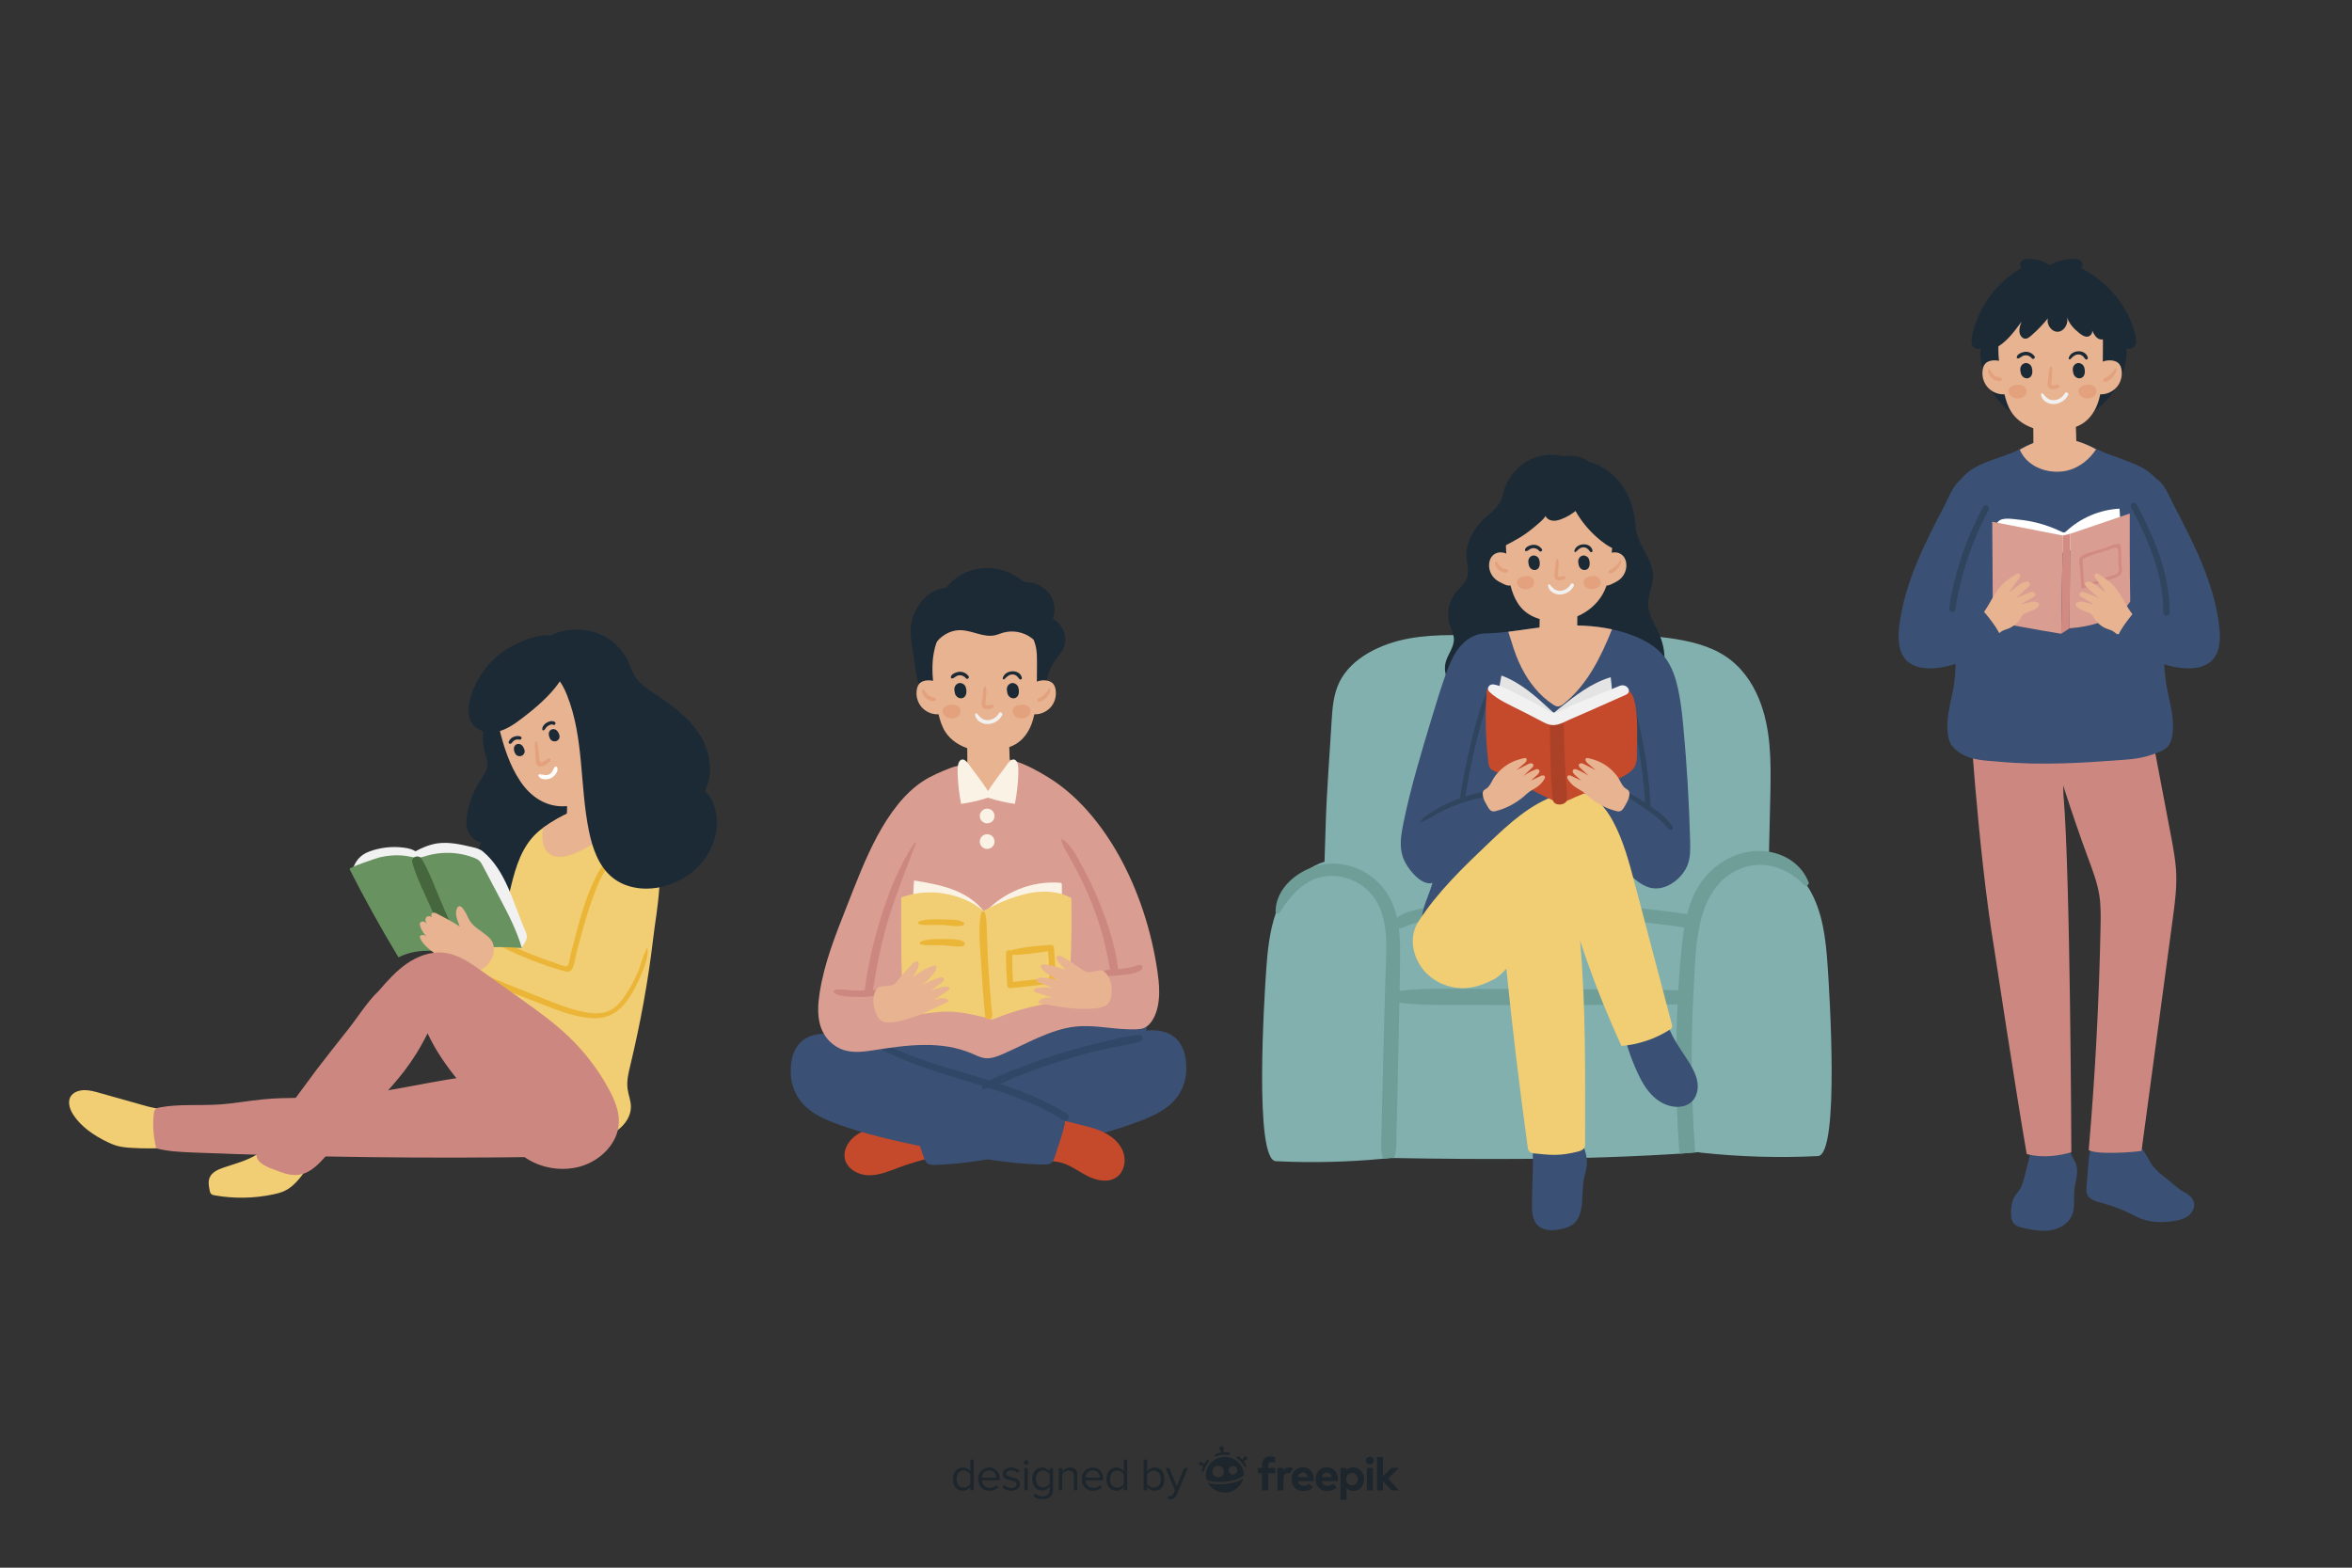 <?xml version="1.0" encoding="utf-8"?>
<!-- Generator: Adobe Illustrator 27.5.0, SVG Export Plug-In . SVG Version: 6.00 Build 0)  -->
<svg version="1.1" xmlns="http://www.w3.org/2000/svg" xmlns:xlink="http://www.w3.org/1999/xlink" x="0px" y="0px"
	 viewBox="0 0 750 500" style="enable-background:new 0 0 750 500;" xml:space="preserve">
<rect x="0" y="0" width="750" height="500" fill="#333333" stroke="none"/>
<g id="BACKGROUND">
</g>
<g id="OBJECTS">
	<path style="fill:#304767;" d="M407.589,225.653c-0.066,0-0.066,0.103,0,0.103C407.655,225.756,407.655,225.653,407.589,225.653z"
		/>
	<g>
		<g>
			<path style="fill:#3A5074;" d="M287.509,323.184c19.817-1.627,39.683-2.644,59.562-3.067c5.038-0.107,10.332-0.117,14.763,2.283
				c1.535,0.831,2.989,2.032,3.534,3.69c0.5,1.519,0.156,3.203-0.499,4.662c-1.798,4-5.688,6.624-9.575,8.655
				c-6.897,3.604-14.373,6.023-21.992,7.606c-7.409,1.539-15.02,2.299-22.56,1.659c-7.002-0.595-13.845-2.386-20.59-4.361
				c-6.045-1.77-12.063-3.701-17.778-6.349c-3.608-1.672-10.725-7.662-4.939-11.144C272.809,323.583,281.45,323.681,287.509,323.184
				z"/>
			<path style="fill:#C54A2C;" d="M277.51,359.756c-2.144,0.859-4.284,1.88-5.91,3.521c-1.626,1.64-2.669,4.014-2.202,6.276
				c0.677,3.278,4.286,5.242,7.632,5.29c3.346,0.047,6.522-1.331,9.659-2.497c3.315-1.232,6.709-2.252,10.154-3.05
				c0.881-0.204,1.797-0.408,2.519-0.953c1.199-0.905,1.586-2.539,1.607-4.042c0.057-4.137-1.591-8.633-6.168-8.518
				C288.971,355.929,282.891,357.6,277.51,359.756z"/>
			<path style="fill:#3A5074;" d="M373.99,351.497c-2.809,2.82-6.612,4.572-10.416,6.035c-8.824,3.396-18.11,5.571-27.358,7.735
				c-12.476,2.919-25.064,5.854-37.898,6.271c-0.881,0.029-1.836,0.025-2.54-0.469c-0.634-0.445-0.924-1.191-1.174-1.896
				c-1.054-2.972-1.984-5.982-2.787-9.023c-0.147-0.557-0.289-1.152-0.091-1.698c0.232-0.641,0.875-1.062,1.496-1.409
				c4.405-2.457,9.418-3.851,13.992-6.001c4.991-2.346,9.843-4.958,14.719-7.522c13.68-7.193,27.797-13.262,43.395-14.828
				c8.48-0.851,12.878,3.486,12.977,11.881C378.351,344.536,376.908,348.568,373.99,351.497z"/>
			<path style="fill:#C54A2C;" d="M344.542,358.742c2.774,0.682,5.582,1.377,8.096,2.74c2.514,1.362,4.743,3.488,5.626,6.221
				c0.883,2.733,0.141,6.086-2.192,7.743c-2.707,1.921-6.485,1.087-9.431-0.435c-2.946-1.522-5.655-3.677-8.9-4.347
				c-1.919-0.396-4.007-0.268-5.709-1.245c-1.556-0.894-2.536-2.647-2.678-4.445c-0.142-1.797,0.499-3.609,1.583-5.044
				C334.301,355.482,340.168,357.666,344.542,358.742z"/>
			<path style="fill:#3A5074;" d="M256.648,352.727c2.862,2.77,6.697,4.452,10.528,5.848c8.887,3.237,18.212,5.246,27.499,7.243
				c12.529,2.695,25.17,5.404,38.01,5.591c0.882,0.013,1.837-0.008,2.531-0.514c0.626-0.456,0.901-1.207,1.138-1.917
				c0.998-2.99,2.301-6.875,3.046-9.93c0.137-0.56,0.267-1.157,0.059-1.699c-0.244-0.636-0.895-1.047-1.522-1.382
				c-4.45-2.378-9.918-4.11-14.532-6.178c-5.034-2.256-9.934-3.494-14.857-5.969c-13.813-6.946-28.042-12.761-43.666-14.047
				c-8.495-0.699-12.81,3.716-12.752,12.112C252.156,345.845,253.676,349.851,256.648,352.727z"/>
			<path style="fill:#304767;" d="M340.258,355.258c-9.093-5.733-19.357-9.061-29.593-12.109c-5.17-1.539-10.358-3.023-15.463-4.769
				c-2.482-0.849-4.945-1.757-7.367-2.765c-2.543-1.059-5.149-2.692-7.846-3.278c-0.577-0.126-1.05,0.576-0.595,1.023
				c1.778,1.747,4.4,2.755,6.654,3.739c2.378,1.038,4.793,1.987,7.233,2.868c5.074,1.832,10.246,3.376,15.406,4.943
				c10.499,3.189,21.025,6.503,30.387,12.374C340.357,358.09,341.534,356.063,340.258,355.258z"/>
		</g>
		<g>
			<path style="fill:#DA9D92;" d="M313.1,242.721c-3.344,1.44-6.728,0.896-10.092,2.244c-2.988,1.198-5.991,2.404-8.804,4.251
				c-5.814,3.818-10.591,10.243-14.451,17.427c-3.859,7.185-6.882,15.164-9.972,23.043c-3.368,8.59-6.881,17.262-8.391,26.83
				c-0.542,3.431-0.803,7.118,0.135,10.378c1.239,4.303,4.393,7.059,7.633,8.039c3.24,0.98,6.604,0.466,9.899-0.044
				c10.348-1.605,21.041-3.104,30.991,1.185c1.304,0.562,2.601,1.225,3.959,1.406c1.94,0.259,3.872-0.481,5.734-1.286
				c7.665-3.314,15.173-7.896,23.171-8.774c5.469-0.6,10.96,0.664,16.445,0.844c1.463,0.048,2.93,0.096,4.386-0.111
				c2.716-0.386,4.607-3.368,5.412-7.019c0.805-3.651,0.476-7.596-0.071-11.34c-3.856-26.386-16.987-50.873-34.743-61.825
				C328.145,244.149,319.832,239.823,313.1,242.721z"/>
			<path style="fill:#E8B390;" d="M308.51,251.575c0.001,0.257,0.007,0.531,0.137,0.747c0.159,0.264,0.46,0.375,0.74,0.461
				c4.007,1.226,8.406,0.895,12.217-0.918c0.193-0.092,0.395-0.197,0.509-0.389c0.121-0.204,0.117-0.462,0.11-0.703
				c-0.24-7.857-0.481-15.715-0.721-23.572c-0.019-0.635-6.169-0.924-6.808-0.926c-1.432-0.007-4.745-0.321-5.901,0.808
				c-1.147,1.121-0.395,5.369-0.386,6.938c0.016,2.734,0.032,5.468,0.048,8.202C308.473,245.34,308.492,248.457,308.51,251.575z"/>
			<g>
				<path style="fill:#FBF2E6;" d="M323.456,242.272c-1.33-0.392-2.637,2.085-3.34,2.98c-1.79,2.279-3.477,4.636-5.066,7.058
					c-1.589-2.422-3.276-4.779-5.066-7.058c-0.703-0.895-2.01-3.372-3.34-2.98c-1.281,0.378-1.306,2.773-1.287,3.775
					c0.067,3.472,0.439,6.938,1.111,10.346c2.913-0.403,5.789-1.068,8.582-1.983c2.794,0.915,5.669,1.58,8.582,1.983
					c0.672-3.408,1.044-6.874,1.111-10.346C324.762,245.045,324.737,242.65,323.456,242.272z"/>
				<path style="fill:#FBF2E6;" d="M316.452,258.591c-0.46-0.423-1.027-0.689-1.664-0.689c-0.604,0-1.238,0.263-1.664,0.689
					c-0.408,0.408-0.716,1.078-0.689,1.664c0.027,0.609,0.227,1.24,0.689,1.664c0.46,0.423,1.027,0.689,1.664,0.689
					c0.603,0,1.237-0.262,1.664-0.689c0.408-0.408,0.716-1.078,0.689-1.664C317.114,259.646,316.914,259.015,316.452,258.591z"/>
				<path style="fill:#FBF2E6;" d="M316.452,266.745c-0.46-0.423-1.027-0.689-1.664-0.689c-0.604,0-1.238,0.263-1.664,0.689
					c-0.408,0.408-0.716,1.078-0.689,1.664c0.027,0.609,0.227,1.24,0.689,1.664c0.46,0.423,1.027,0.689,1.664,0.689
					c0.603,0,1.237-0.263,1.664-0.689c0.408-0.408,0.716-1.078,0.689-1.664C317.114,267.801,316.914,267.169,316.452,266.745z"/>
			</g>
			<g>
				<path style="fill:#CC8880;" d="M363.194,307.762c-2.246,0.719-4.311,1.129-6.667,1.324c-0.841-7.549-3.455-15.261-6.352-22.216
					c-1.473-3.537-3.118-7.006-4.976-10.359c-1.597-2.881-3.557-7.109-6.473-8.864c-0.163-0.098-0.323,0.063-0.296,0.227
					c0.295,1.735,1.366,3.298,2.222,4.808c0.86,1.517,1.69,3.048,2.501,4.592c1.868,3.551,3.574,7.173,5.033,10.913
					c1.356,3.478,2.544,7.021,3.531,10.621c0.944,3.442,1.513,6.94,2.278,10.411c-1.024,0.091-2.014,0.306-2.809,0.929
					c-0.167,0.131-0.093,0.405,0.064,0.5c1.802,1.095,4.66,0.464,6.692,0.306c2.017-0.156,4.226-0.424,5.928-1.586
					C364.653,308.837,364.199,307.44,363.194,307.762z"/>
				<path style="fill:#CC8880;" d="M291.559,268.868c-4.66,7.052-7.89,14.926-10.426,22.983c-2.446,7.77-4.421,15.851-5.378,23.958
					c-1.109,0.068-2.22,0.156-3.301,0.127c-2.02-0.055-4.215-0.615-6.194-0.206c-0.511,0.105-0.551,0.825-0.14,1.073
					c1.769,1.066,4.317,1.05,6.334,1.123c2.249,0.082,4.949,0.216,7.068-0.628c0.804-0.32,0.647-1.357-0.198-1.465
					c-0.322-0.041-0.649-0.064-0.977-0.078c1.281-7.869,2.788-15.61,5.151-23.251c2.459-7.951,5.624-15.651,8.54-23.433
					C292.146,268.78,291.714,268.633,291.559,268.868z"/>
			</g>
		</g>
		<path style="fill:#304767;" d="M363.37,330.121c-4.155,0.232-8.408,1.427-12.456,2.38c-4.429,1.042-8.822,2.245-13.17,3.602
			c-4.214,1.316-8.399,2.76-12.509,4.391c-3.917,1.554-8.464,3.005-11.858,5.597c-0.598,0.457-0.262,1.438,0.517,1.265
			c4.21-0.934,8.288-3.221,12.327-4.767c4.002-1.532,8.037-2.962,12.123-4.24c4.084-1.278,8.208-2.418,12.364-3.418
			c4.267-1.027,8.723-1.536,12.933-2.749C364.716,331.872,364.542,330.056,363.37,330.121z"/>
		<g>
			<g>
				<path style="fill:#FBF2E6;" d="M291.157,290.19c-0.047-3.128,0.06-6.258,0.321-9.375c4.181,0.698,8.394,1.405,12.359,2.906
					c3.965,1.501,7.713,3.867,10.176,7.317c6.058-6.531,15.071-10.191,23.951-9.495c0.185,0.014,0.388,0.04,0.511,0.178
					c0.117,0.132,0.124,0.325,0.124,0.501c0.01,2.584,0.021,5.167,0.031,7.751c-6.4,2.337-13.121,3.791-19.915,4.309
					c-5.773,0.439-11.578,0.205-17.351-0.234c-1.223-0.093-2.453-0.196-3.635-0.521C295.366,292.877,293.452,291.051,291.157,290.19
					z"/>
				<path style="fill:#F1CD73;" d="M287.362,286.239c8.7-3.217,19.033-1.546,26.275,4.25c4.348-2.312,8.809-4.289,13.602-5.422
					c4.793-1.133,10.056-1.01,14.383,1.342c0.21,10.925-0.066,21.969-1.101,32.847c-8.263,0.669-16.339,2.757-24.003,5.92
					c-3.926-1.089-8.006-2.091-12.065-2.438c-2.151-0.184-4.315-0.087-6.457,0.156c-2.062,0.234-4.246,0.477-6.25,1.009
					c-0.698,0.186-3.311,1.072-3.432-0.206c-0.052-0.55-0.102-1.101-0.148-1.652c-0.093-1.1-0.175-2.202-0.248-3.304
					c-0.145-2.201-0.252-4.405-0.33-6.609c-0.157-4.408-0.2-8.82-0.211-13.231C287.367,294.68,287.385,290.46,287.362,286.239z"/>
				<path style="fill:#EBB638;" d="M316.405,323.728c-0.574-5.6-1.019-11.212-1.319-16.834c-0.142-2.653-0.239-5.306-0.334-7.961
					c-0.092-2.573-0.016-5.227-0.619-7.743c-0.138-0.576-1.099-0.716-1.243-0.063c-1.152,5.21-0.291,11.2-0.009,16.491
					c0.295,5.546,0.731,11.082,1.282,16.608C314.309,325.691,316.555,325.187,316.405,323.728z"/>
				<path style="fill:#EBB638;" d="M307.163,294.108c-1.944-0.992-4.47-0.798-6.616-0.847c-2.399-0.054-5.04-0.193-7.346,0.558
					c-0.567,0.185-0.495,0.925,0.086,1.02c2.336,0.382,4.808,0.078,7.172,0.156c2.09,0.07,4.471,0.695,6.503,0.207
					C307.425,295.092,307.649,294.356,307.163,294.108z"/>
				<path style="fill:#EBB638;" d="M307.086,300.225c-2.119-0.885-4.834-0.731-7.099-0.725c-2.143,0.005-4.367-0.004-6.374,0.819
					c-0.379,0.155-0.346,0.842,0.074,0.924c2.167,0.426,4.409,0.158,6.608,0.227c2.213,0.069,4.523,0.613,6.712,0.331
					C307.877,301.689,307.758,300.506,307.086,300.225z"/>
				<path style="fill:#EBB638;" d="M336.565,309.985c-0.154-2.54-0.309-5.079-0.444-7.62c-0.037-0.698-0.515-1.074-1.198-1.012
					c-4.124,0.376-8.658,0.56-12.67,1.805c-0.581-0.292-1.436-0.054-1.443,0.781c-0.03,3.424,0.094,6.842,0.363,10.256
					c0.053,0.67,0.491,1.068,1.174,0.991c2.409-0.272,4.819-0.544,7.228-0.816l4.015-0.453c0.726-0.082,1.691-0.017,2.329-0.424
					C337.094,312.743,336.636,311.158,336.565,309.985z M334.709,311.091c-0.27,1.112,0.308,0.731-1.137,0.895
					c-3.515,0.397-7.03,0.794-10.545,1.19c-0.196-2.874-0.28-5.748-0.25-8.63c3.776,0.058,7.701-0.674,11.449-1.138
					c0.099,1.491,0.197,2.982,0.288,4.473C334.57,308.799,334.924,310.205,334.709,311.091z"/>
			</g>
			<path style="fill:#E8B390;" d="M290.506,307.89c0.583-0.663,1.328-1.388,2.201-1.253c0.511,0.533,0.284,1.406-0.009,2.084
				c-0.429,0.991-0.932,1.951-1.503,2.867c2-1.416,4.045-2.855,6.392-3.561c0.211-0.063,0.441-0.12,0.646-0.04
				c0.526,0.205,0.385,0.989,0.109,1.48c-1.034,1.841-2.621,3.299-4.181,4.723c1.654-1.031,3.456-1.822,5.334-2.342
				c0.313-0.087,0.642-0.166,0.958-0.092c0.316,0.074,0.608,0.352,0.585,0.676c-0.02,0.292-0.271,0.508-0.502,0.688
				c-1.264,0.985-2.528,1.97-3.793,2.956c1.54-0.777,3.23-1.257,4.949-1.405c0.416-0.036,0.955,0.03,1.062,0.433
				c0.097,0.367-0.257,0.684-0.571,0.897c-1.418,0.965-2.855,1.902-4.31,2.812c1.346-0.382,2.85-0.751,4.09-0.102
				c0.248,0.13,0.508,0.391,0.402,0.65c-0.059,0.145-0.212,0.224-0.353,0.292c-0.618,0.296-1.236,0.593-1.854,0.889
				c-4.902,2.351-9.902,4.733-15.287,5.487c-1.296,0.181-2.715,0.24-3.807-0.481c-0.75-0.495-1.241-1.296-1.618-2.112
				c-1.103-2.391-1.376-5.291-0.152-7.622c0.182-0.346,0.405-0.688,0.733-0.9c0.357-0.231,0.797-0.285,1.22-0.333
				c0.985-0.111,2.108-0.084,3.067-0.31c0.837-0.197,1.163-0.674,1.743-1.332C287.53,311.27,288.931,309.466,290.506,307.89z"/>
			<path style="fill:#E8B390;" d="M339.526,305.598c-0.741-0.48-1.654-0.977-2.458-0.611c-0.348,0.651,0.107,1.431,0.572,2.004
				c0.681,0.839,1.424,1.626,2.223,2.354c-2.308-0.823-4.667-1.655-7.117-1.7c-0.22-0.004-0.457,0.004-0.633,0.136
				c-0.451,0.339-0.103,1.056,0.296,1.455c1.494,1.493,3.415,2.467,5.302,3.416c-1.871-0.545-3.82-0.82-5.769-0.812
				c-0.324,0.001-0.663,0.014-0.947,0.171c-0.284,0.157-0.49,0.504-0.381,0.809c0.098,0.276,0.398,0.416,0.669,0.527
				c1.483,0.607,2.967,1.213,4.451,1.82c-1.693-0.331-3.45-0.336-5.145-0.014c-0.41,0.078-0.911,0.287-0.905,0.704
				c0.005,0.379,0.432,0.589,0.792,0.71c1.626,0.545,3.263,1.059,4.91,1.541c-1.399-0.004-2.947,0.048-3.965,1.008
				c-0.204,0.193-0.383,0.513-0.211,0.735c0.096,0.124,0.264,0.159,0.418,0.186c0.675,0.118,1.35,0.237,2.026,0.355
				c5.355,0.938,10.814,1.879,16.201,1.148c1.297-0.176,2.679-0.503,3.535-1.492c0.588-0.679,0.845-1.583,0.986-2.47
				c0.415-2.6-0.106-5.466-1.915-7.379c-0.269-0.284-0.575-0.553-0.949-0.668c-0.406-0.126-0.845-0.059-1.264,0.01
				c-0.979,0.159-2.052,0.49-3.037,0.531c-0.859,0.036-1.302-0.334-2.038-0.811C343.305,308.047,341.469,306.689,339.526,305.598z"
				/>
		</g>
		<g>
			<path style="fill:#1C2A36;" d="M291.493,210.33c-0.234-1.518-0.469-3.036-0.703-4.554c-0.216-1.399-0.432-2.803-0.44-4.217
				c-0.014-2.833,0.828-5.652,2.319-8.096c1.921-3.149,5.199-5.783,8.992-5.977c2.663-3.408,6.807-5.709,11.208-6.223
				c4.401-0.515,8.999,0.764,12.434,3.459c0.395,0.309,0.786,0.643,1.264,0.812c0.443,0.156,0.926,0.158,1.397,0.194
				c2.764,0.21,5.389,1.722,6.886,3.966c1.497,2.244,1.83,5.168,0.874,7.67c3.54,1.816,5.028,6.577,3.116,9.968
				c-0.52,0.921-1.237,1.723-1.874,2.573c-1.323,1.767-2.31,3.765-2.898,5.867c-0.634,2.267-0.861,4.765-2.405,6.584
				c-1.304,1.536-3.331,2.311-5.307,2.879c-7.798,2.243-16.28,2.163-24.06-0.114c-2.47-0.723-5.993-1.449-7.606-3.555
				C292.413,218.591,292.038,213.858,291.493,210.33z"/>
			<g>
				<path style="fill:#E8B390;" d="M304.46,197.069c-3.259,2.228-5.354,5.78-6.331,9.501c-0.977,3.722-0.921,7.624-0.535,11.444
					c0.32,3.161,0.861,6.301,1.591,9.399c0.492,2.087,1.085,4.19,2.256,6.011c1.767,2.746,4.772,4.648,8.017,5.503
					c3.244,0.856,6.711,0.725,9.993,0.014c1.508-0.327,3.003-0.78,4.327-1.545c2.405-1.388,4.092-3.73,5.079-6.25
					c0.987-2.52,1.33-5.226,1.529-7.911c0.288-3.883,0.29-7.78,0.292-11.673c0.001-1.74,0-3.494-0.353-5.201
					c-0.663-3.204-2.608-6.147-5.345-8.091c-1.491-1.059-3.211-1.816-5.015-2.232c-1.66-0.383-3.363-0.222-5.005-0.61
					C311.249,194.552,307.658,194.882,304.46,197.069z"/>
				<path style="fill:#E8B390;" d="M293.096,218.127c-0.418,0.499-0.627,1.132-0.74,1.763c-0.341,1.898,0.142,3.935,1.369,5.458
					c1.227,1.523,3.194,2.49,5.198,2.48c0.657-0.003,1.329-0.112,1.894-0.435c1.259-0.719,1.676-2.307,1.581-3.712
					c-0.146-2.159-1.399-4.726-3.348-5.937C297.443,216.746,294.389,216.585,293.096,218.127z"/>
				<path style="fill:#E8B390;" d="M335.855,218.127c0.418,0.499,0.627,1.132,0.74,1.763c0.341,1.898-0.142,3.935-1.368,5.458
					c-1.227,1.523-3.194,2.49-5.198,2.48c-0.657-0.003-1.329-0.112-1.894-0.435c-1.259-0.719-1.676-2.307-1.581-3.712
					c0.146-2.159,1.4-4.726,3.348-5.937C331.508,216.746,334.562,216.585,335.855,218.127z"/>
			</g>
			<path style="fill:#1C2A36;" d="M297.353,206.861c1.534-3.341,5.064-5.902,8.864-5.872c3.769,0.03,7.406,2.441,11.076,1.619
				c0.832-0.187,1.614-0.534,2.429-0.78c3.097-0.936,6.66-0.298,9.198,1.648c0.536,0.411,1.073,0.895,1.753,0.978
				c1.147,0.14,2.09-0.956,2.332-2.043c0.361-1.62-0.277-3.287-1.059-4.763c-1.533-2.893-3.782-5.574-6.856-6.92
				c-1.655-0.725-3.474-1.033-5.283-1.212c-4.422-0.438-8.982-0.126-13.13,1.409c-4.148,1.535-7.858,4.366-9.904,8.159
				c-1.707,3.165-2.275,6.903-2.277,10.436c0,0.584,0.381,3.259,1.642,2.192c0.331-0.28,0.291-1.915,0.393-2.368
				C296.722,208.493,296.987,207.658,297.353,206.861z"/>
			<g>
				<path style="fill:#1C2A36;" d="M307.127,218.15c-0.222-0.154-0.48-0.258-0.753-0.295c-0.768-0.103-1.472,0.334-1.827,1.004
					c-0.315,0.594-0.26,1.253-0.111,1.886c0.001,0.006,0.003,0.011,0.004,0.017c0.059,0.469,0.218,0.919,0.54,1.256
					c0.114,0.144,0.247,0.275,0.412,0.385c0.548,0.367,1.251,0.443,1.841,0.114c0.637-0.356,0.884-1.043,0.93-1.732
					C308.23,219.796,307.985,218.591,307.127,218.15z"/>
				<path style="fill:#1C2A36;" d="M323.865,218.15c-0.222-0.154-0.48-0.258-0.753-0.295c-0.768-0.103-1.472,0.334-1.827,1.004
					c-0.314,0.594-0.26,1.253-0.111,1.886c0.001,0.006,0.003,0.011,0.004,0.017c0.059,0.469,0.218,0.919,0.54,1.256
					c0.114,0.144,0.248,0.275,0.412,0.385c0.548,0.367,1.251,0.443,1.841,0.114c0.637-0.356,0.884-1.043,0.93-1.732
					C324.968,219.796,324.723,218.591,323.865,218.15z"/>
				<path style="fill:#E3A17E;" d="M316.136,224.743c-0.618,0.188-1.28,0.402-1.885,0.125c-0.125-1.86,0.566-3.794,0.169-5.638
					c-0.08-0.37-0.575-0.303-0.686,0c-0.334,0.914-0.318,1.938-0.397,2.902c-0.07,0.857-0.478,2.342-0.174,3.155
					c0.458,1.226,2.508,0.96,3.378,0.418C317.035,225.398,316.724,224.565,316.136,224.743z"/>
				<path style="fill:#F1F1F1;" d="M318.527,227.503c-0.724,1.333-2.258,2.26-3.799,2.187c-1.503-0.071-2.31-1.035-3.208-2.107
					c-0.19-0.227-0.597-0.042-0.584,0.242c0.082,1.777,1.893,2.954,3.542,3.091c2.051,0.171,4.144-0.984,5.08-2.811
					C319.906,227.425,318.896,226.825,318.527,227.503z"/>
				<path style="fill:#E3A17E;" d="M298.313,222.697c-0.293-0.249-0.538-0.274-0.911-0.341c-0.447-0.081-0.863-0.241-1.245-0.49
					c-0.755-0.493-1.005-1.277-1.535-1.944c-0.164-0.206-0.561-0.095-0.605,0.16c-0.181,1.034,0.581,2.073,1.355,2.679
					c0.725,0.567,2.121,1.249,2.94,0.567C298.488,223.182,298.485,222.842,298.313,222.697z"/>
				<path style="fill:#E3A17E;" d="M334.979,219.635c-0.034-0.253-0.383-0.19-0.453,0c-0.238,0.649-1.025,1.383-1.513,1.87
					c-0.533,0.531-1.107,0.929-1.81,1.203c-0.692,0.27-0.437,1.337,0.314,1.138c0.97-0.257,1.793-0.906,2.409-1.685
					C334.501,221.433,335.11,220.604,334.979,219.635z"/>
				<path style="fill:#1C2A36;" d="M308.885,215.713c-0.725-1.025-1.876-1.575-3.135-1.442c-0.842,0.089-2.676,0.779-2.546,1.864
					c0.012,0.103,0.059,0.167,0.155,0.204c0.639,0.247,1.338-0.645,1.945-0.836c1.051-0.33,2.051,0.017,2.738,0.86
					C308.424,216.831,309.237,216.211,308.885,215.713z"/>
				<path style="fill:#1C2A36;" d="M325.855,216.151c-0.657-2.903-5.46-2.615-6.098,0.154c-0.07,0.305,0.295,0.529,0.527,0.307
					c0.675-0.648,1.236-1.331,2.219-1.477c1.176-0.175,1.876,0.493,2.5,1.376C325.303,216.934,325.976,216.686,325.855,216.151z"/>
				<path style="fill:#E3A17E;" d="M304.413,224.777c-0.382-0.062-0.807-0.05-1.227,0.025c-1.654,0.054-3.368,1.343-2.292,3.085
					c1.116,1.805,4.748,1.671,5.333-0.534C306.556,226.113,305.603,224.97,304.413,224.777z"/>
				<path style="fill:#E3A17E;" d="M326.729,224.777c-0.382-0.062-0.807-0.05-1.227,0.025c-1.654,0.054-3.368,1.343-2.292,3.085
					c1.115,1.805,4.748,1.671,5.333-0.534C328.873,226.113,327.92,224.97,326.729,224.777z"/>
			</g>
		</g>
	</g>
	<g>
		<g>
			<g>
				<path style="fill:#81B0AE;" d="M579.685,368.724c-12.344,0.606-24.72,0.251-37.001-1.066c-0.387-0.042-0.794-0.094-1.171-0.188
					c-0.324,0.031-0.648,0.063-0.972,0.084c-1.641,0.157-3.282,0.282-4.923,0.397c-1.003,0.063-2.017,0.125-3.021,0.188
					c-8.884,0.533-17.769,0.899-26.664,1.139c-5.707,0.157-11.414,0.261-17.121,0.314c-14.79,0.146-29.58,0.01-44.37-0.251
					c-0.314,0-0.638,0-0.951-0.01c-0.763,0.084-1.536,0.157-2.3,0.22c-11.414,1.097-22.901,1.359-34.346,0.805
					c-7.055-0.366-3.606-53.359-3.094-60.822c0.429-6.209,1.066-12.564,3.104-18.386c0.711-2.028,1.589-3.993,2.686-5.853
					c2.038-3.449,5.027-6.491,8.487-8.519c1.369-0.815,2.822-1.474,4.327-1.923c0.146-3.846,0.261-7.735,0.376-11.717
					c0.314-10.891,1.223-21.793,1.861-32.674c0.261-4.39,0.543-8.895,2.529-12.94c3.752-7.62,13.003-12.24,22.326-13.912
					c4.609-0.815,9.282-1.056,13.985-1.056c2.31,0,4.63,0.052,6.94,0.115c2.519,0.063,5.038,0.146,7.546,0.178
					c1.16,0.021,2.31,0.021,3.47,0.021c3.157,0,6.313-0.063,9.47-0.136c1.61-0.042,3.219-0.084,4.829-0.125
					c0.993-0.031,1.986-0.063,2.979-0.094c1.411-0.031,2.822-0.073,4.233-0.105c3.501-0.084,7.003-0.136,10.494-0.105
					c2.247,0.01,4.495,0.063,6.742,0.167c0.01,0,0.01,0,0.01,0c3.115,0.125,6.209,0.345,9.303,0.7
					c0.888,0.094,1.777,0.199,2.665,0.324c6.407,0.868,12.909,2.383,18.083,5.801c5.059,3.334,8.487,8.278,10.64,13.484
					c3.972,9.595,3.888,20.048,3.7,30.238c-0.125,6.219-0.272,12.428-0.439,18.647c-0.01,0.502-0.031,1.014-0.042,1.516
					c4.839,1.442,9.24,4.934,12.146,9.24c0.272,0.397,0.533,0.815,0.784,1.233c4.265,7.233,5.226,15.877,5.791,24.249
					C583.302,315.365,586.74,368.358,579.685,368.724z"/>
			</g>
			<g>
				<path style="fill:#6F9E98;" d="M576.717,281.385c-2.101-5.435-7.076-8.801-12.616-9.721c-1.369-0.241-2.77-0.324-4.17-0.251
					c-7.484,0.376-14.267,4.808-18.208,11.09c-1.756,2.812-2.927,5.864-3.752,9.041c-4.839-0.7-9.71-1.306-14.581-1.808
					c-11.623-1.212-23.309-1.85-35.005-1.913c-6.48-0.031-12.961,0.115-19.441,0.439c-2.049,0.094-4.108,0.219-6.156,0.355
					c-2.425,0.157-4.871,0.345-7.275,0.721c-0.502,0.073-1.003,0.157-1.495,0.261c-0.679,0.115-1.338,0.261-2.007,0.429
					c-1.996,0.502-4.777,1.223-6.543,2.717c-0.68-3.041-1.819-5.947-3.658-8.56c-4.223-5.968-11.654-9.47-18.971-8.623
					c-1.589,0.188-3.219,0.596-4.808,1.212c-5.947,2.31-11.236,7.463-11.288,13.985c0,0.157,0.042,0.282,0.115,0.387
					c0.251,0.366,0.878,0.397,1.16-0.042c3.606-5.665,8.205-11.142,15.407-11.696c6.919-0.533,13.536,3.397,16.379,9.7
					c3.083,6.846,2.195,15.051,1.986,22.347c-0.251,8.895-0.512,17.8-0.721,26.706c-0.125,5.122-0.24,10.243-0.366,15.375
					c-0.052,2.425-0.115,4.85-0.167,7.285c-0.063,2.603-0.345,5.278,0.188,7.839c0.084,0.366,0.24,0.659,0.47,0.889
					c0.763-0.063,1.537-0.136,2.3-0.22c0.314,0.01,0.638,0.01,0.951,0.01c0.157-0.188,0.272-0.418,0.345-0.679
					c0.596-2.289,0.46-4.693,0.512-7.034l0.188-8.09c0.115-5.132,0.24-10.254,0.355-15.375c0.146-6.125,0.261-12.25,0.376-18.375
					c6.982,0.941,14.121,0.721,21.187,0.732c4.714,0.01,9.439,0.01,14.152,0.021c2.864,0,5.728,0.01,8.592,0.01
					c4.975,0.011,9.951,0,14.926-0.021c2.101,0,4.202-0.01,6.303-0.031c6.7-0.021,13.389-0.063,20.079-0.115
					c1.16,0,2.31-0.01,3.47-0.021c-0.199,4.045-0.334,8.101-0.397,12.146c-0.01,0.669-0.021,1.327-0.031,1.996
					c-0.073,6.177,0,12.355,0.219,18.521c0.178,4.745,0.429,9.491,0.763,14.226c0.021,0.251,0.063,0.491,0.136,0.7
					c1.641-0.115,3.282-0.24,4.923-0.397c0-0.094,0-0.199-0.01-0.303c-0.397-5.352-0.69-10.714-0.868-16.076
					c-0.125-3.627-0.199-7.254-0.219-10.891c0-0.01,0-0.01,0-0.01c-0.052-8.132,0.146-16.243,0.606-24.364
					c0.753-13.264,0.24-32.872,15.031-38.893c7.118-2.906,15.051-0.22,20.162,5.226c0.261,0.272,0.638,0.303,0.962,0.178
					C576.591,282.252,576.894,281.845,576.717,281.385z M530.246,315.762h-0.01c-6.94-0.073-13.87-0.146-20.811-0.199
					c-1.516-0.021-3.031-0.031-4.547-0.042c-4.913-0.031-9.815-0.063-14.727-0.073c-3.052,0-6.094-0.01-9.146-0.021
					c-4.536-0.01-9.073-0.021-13.599-0.031c-7.045-0.01-14.152-0.261-21.114,0.648c0.042-2.613,0.094-5.216,0.136-7.829
					c0.073-3.92,0.136-8.048-0.366-12.062c1.296-0.178,2.571-0.909,3.794-1.306c0.763-0.261,1.536-0.481,2.31-0.68
					c0.355-0.094,0.711-0.178,1.066-0.261c0.387-0.084,0.784-0.167,1.181-0.24c2.812-0.502,5.686-0.711,8.54-0.889h0.01
					c0.742-0.042,1.474-0.084,2.216-0.125c8.132-0.47,16.274-0.669,24.406-0.575c11.696,0.125,23.361,0.836,34.973,2.122
					c4.181,0.449,8.351,0.983,12.512,1.589c-0.575,3.334-0.878,6.721-1.16,10.034c-0.293,3.324-0.533,6.658-0.732,9.992
					C533.528,315.794,531.897,315.773,530.246,315.762z"/>
				<path style="fill:#6F9E98;" d="M513.573,234.446c-1.182,1.31-2.357,2.648-3.276,4.116c-1.237,1.975,1.526,3.973,3.155,2.434
					c1.066-1.007,2.002-2.199,2.903-3.408c1.758,2.148,4.733,5.761,6.94,3.554c2.373-2.373-1.99-5.776-3.939-7.489
					c1.113-1.402,2.216-2.85,2.921-4.457c0.482-1.099-0.614-2.729-1.859-1.859c-1.453,1.015-2.665,2.335-3.831,3.683
					c-0.755-0.709-1.522-1.405-2.321-2.067c-1.229-1.019-2.53-2.277-4.192-2.29c-0.504-0.004-0.909,0.424-0.918,0.918
					c-0.033,1.666,1.221,3.019,2.213,4.269C512.076,232.74,512.818,233.599,513.573,234.446z"/>
				<path style="fill:#6F9E98;" d="M513.573,266.28c-1.182,1.31-2.357,2.648-3.276,4.116c-1.237,1.974,1.526,3.973,3.155,2.434
					c1.066-1.007,2.002-2.199,2.903-3.408c1.758,2.148,4.733,5.761,6.94,3.554c2.373-2.373-1.99-5.776-3.939-7.489
					c1.113-1.402,2.216-2.85,2.921-4.457c0.482-1.099-0.614-2.729-1.859-1.859c-1.453,1.015-2.665,2.334-3.831,3.683
					c-0.755-0.709-1.522-1.405-2.321-2.067c-1.229-1.019-2.53-2.277-4.192-2.29c-0.504-0.004-0.909,0.424-0.918,0.918
					c-0.033,1.666,1.221,3.019,2.213,4.27C512.076,264.574,512.818,265.433,513.573,266.28z"/>
				<path style="fill:#6F9E98;" d="M465.415,234.446c-1.182,1.31-2.357,2.648-3.276,4.116c-1.237,1.975,1.526,3.973,3.155,2.434
					c1.066-1.007,2.002-2.199,2.903-3.408c1.757,2.148,4.733,5.761,6.94,3.554c2.373-2.373-1.99-5.776-3.939-7.489
					c1.113-1.402,2.216-2.85,2.921-4.457c0.482-1.099-0.614-2.729-1.859-1.859c-1.453,1.015-2.665,2.335-3.831,3.683
					c-0.755-0.709-1.522-1.405-2.321-2.067c-1.229-1.019-2.53-2.277-4.192-2.29c-0.504-0.004-0.909,0.424-0.918,0.918
					c-0.033,1.666,1.221,3.019,2.213,4.269C463.917,232.74,464.66,233.599,465.415,234.446z"/>
				<path style="fill:#6F9E98;" d="M465.415,266.28c-1.182,1.31-2.357,2.648-3.276,4.116c-1.237,1.974,1.526,3.973,3.155,2.434
					c1.066-1.007,2.002-2.199,2.903-3.408c1.757,2.148,4.733,5.761,6.94,3.554c2.373-2.373-1.99-5.776-3.939-7.489
					c1.113-1.402,2.216-2.85,2.921-4.457c0.482-1.099-0.614-2.729-1.859-1.859c-1.453,1.015-2.665,2.334-3.831,3.683
					c-0.755-0.709-1.522-1.405-2.321-2.067c-1.229-1.019-2.53-2.277-4.192-2.29c-0.504-0.004-0.909,0.424-0.918,0.918
					c-0.033,1.666,1.221,3.019,2.213,4.27C463.917,264.574,464.66,265.433,465.415,266.28z"/>
			</g>
		</g>
		<g>
			<path style="fill:#1C2A36;" d="M514.136,151.299c3.877,3.45,6.256,8.408,7.043,13.538c0.293,1.909,0.38,3.858,0.895,5.719
				c1.26,4.554,5.015,8.4,5.04,13.125c0.016,3.118-1.64,6.076-1.547,9.193c0.093,3.146,1.93,5.926,3.257,8.781
				c2.162,4.65,2.937,10.443,0.099,14.713c-2.042,3.072-5.613,4.82-9.209,5.646c-5.412,1.243-11.408,0.597-15.982-2.552
				c-1.37-0.943-2.615-2.118-3.406-3.581c-0.635-1.174-0.957-2.491-1.21-3.802c-0.487-2.525-0.744-5.104-0.616-7.672
				c0.342-6.863,3.375-13.254,6.016-19.597c2.641-6.343,4.974-13.193,3.828-19.968c-0.717-4.237-2.82-8.227-5.909-11.213
				c-2.184-2.111-6.118-6.838-0.585-6.912C506.361,146.655,510.762,148.296,514.136,151.299z"/>
			<path style="fill:#1C2A36;" d="M489.174,146.048c-4.397,1.669-7.993,5.509-9.49,10.137c-0.416,1.284-0.682,2.631-1.283,3.833
				c-1.076,2.15-3.082,3.582-4.834,5.176c-3.365,3.06-6.099,7.355-5.932,12.001c0.088,2.446,0.958,4.989,0.09,7.267
				c-0.69,1.809-2.322,3.001-3.531,4.485c-2.229,2.736-2.993,6.693-1.951,10.105c0.488,1.599,1.35,3.12,1.374,4.8
				c0.039,2.646-1.973,4.829-2.631,7.388c-0.951,3.698,1.176,7.666,4.212,9.793c3.037,2.127,6.791,2.779,10.435,3.159
				c5.171,0.539,10.728,0.545,15.158-2.315c1.151-0.743,2.216-1.69,2.89-2.915c0.857-1.556,1.013-3.409,1.15-5.195
				c1.038-13.494,2.075-26.988,3.113-40.482c0.438-5.702,0.886-11.455,2.465-16.937c0.799-2.773,3.833-8.005,0.533-9.82
				C497.479,144.626,492.789,144.676,489.174,146.048z"/>
			<g>
				<g>
					<g>
						<path style="fill:#3A5074;" d="M538.258,275.524c-1.463,4.237-6.289,8.231-10.916,7.8
							c-6.528-0.609-12.776-10.428-15.58-15.664c-2.113-3.945-8.224-3.547-12.423-5.089c-2.579-0.951-5.306-1.714-8.04-1.449
							c-2.62,0.257-1.783,15.717-4.138,16.888c-9.485,4.714-18.986,9.742-26.704,16.998c-0.996,0.939-2.008,1.943-3.306,2.392
							c-1.298,0.449-2.975,0.139-3.628-1.065c-0.388-0.71-0.347-1.571-0.286-2.383c0.408-5.147,2.139-7.399,3.547-12.366
							c-3.53,1.094-8.138-4.604-9.391-8.081c-1.249-3.481-0.629-7.326,0.118-10.95c2.339-11.415,5.722-22.59,9.101-33.748
							c1.379-4.555,2.759-9.109,4.355-13.59c1.065-3,2.257-6.008,4.212-8.513c2.09-2.677,5.052-4.657,8.493-4.693
							c2.441-0.029,4.865-0.237,7.281-0.522c4.938-0.588,9.856-1.494,14.852-1.824c6.089-0.408,12.268-0.229,18.235,1.057
							c1.926,0.412,3.828,0.939,5.697,1.6c4.322,1.526,8.53,3.84,11.289,7.501c2.122,2.816,3.257,6.253,4.028,9.693
							c0.931,4.171,1.375,8.436,1.767,12.693c1.106,12.019,1.816,24.075,2.126,36.144
							C539.009,270.765,539.046,273.242,538.258,275.524z"/>
						<g>
							<path style="fill:#2F445D;" d="M533.331,263.635c-1.498-2.299-3.642-4.087-5.862-5.66c-2.669-1.891-5.538-3.833-8.51-5.203
								c-0.468-0.216-1.055,0.382-0.597,0.774c2.214,1.894,4.796,3.349,7.197,4.992c2.521,1.726,4.676,3.641,6.654,5.961
								C532.735,265.112,533.771,264.31,533.331,263.635z"/>
							<path style="fill:#2F445D;" d="M524.06,237.761c-0.59-3.196-1.293-6.369-2.1-9.518c-0.666-2.597-1.15-6.07-2.891-8.187
								c-0.099-0.121-0.265-0.01-0.278,0.115c-0.264,2.696,1.11,5.852,1.731,8.469c0.721,3.037,1.35,6.098,1.9,9.17
								c1.133,6.329,1.868,12.723,2.235,19.141c0.061,1.071,1.735,1.078,1.674,0C525.968,250.511,525.231,244.105,524.06,237.761z"
								/>
							<path style="fill:#2F445D;" d="M476.875,252.222c-2.075-0.221-4.38,0.434-6.391,0.909c-2.373,0.56-4.694,1.327-6.95,2.25
								c-1.994,0.817-3.939,1.752-5.788,2.863c-1.638,0.984-3.645,2.132-4.746,3.732c-0.074,0.108,0.049,0.253,0.167,0.218
								c1.753-0.52,3.354-1.737,4.97-2.591c2.097-1.109,4.239-2.129,6.459-2.97c1.954-0.74,3.954-1.347,5.983-1.844
								c2.109-0.517,4.427-0.594,6.469-1.28C477.778,253.264,477.602,252.299,476.875,252.222z"/>
							<path style="fill:#2F445D;" d="M473.969,221.068c-2.283,5.173-3.688,10.854-5.012,16.337
								c-1.387,5.74-2.606,11.569-3.41,17.422c-0.129,0.94,1.287,1.373,1.457,0.402c1.001-5.709,2.015-11.394,3.357-17.036
								c1.338-5.623,3.136-11.167,4.334-16.818C474.782,220.962,474.161,220.633,473.969,221.068z"/>
						</g>
					</g>
					<path style="fill:#E8B390;" d="M514.04,200.719c-3.571,8.889-7.914,17.692-15.309,23.671c-0.6,0.482-1.294,0.972-2.061,0.923
						c-0.526-0.037-0.996-0.318-1.437-0.604c-4.33-2.845-7.661-7.044-10.007-11.664c-1.379-2.718-2.441-5.591-3.285-8.522
						c-0.237-0.816-0.677-1.922-0.988-3.036c4.938-0.588,9.856-1.494,14.852-1.824C501.895,199.253,508.074,199.433,514.04,200.719z
						"/>
				</g>
				<g>
					<path style="fill:#3A5074;" d="M488.497,383.973c-0.027,2.413,0.104,5.095,1.811,6.8c1.96,1.959,5.168,1.801,7.862,1.149
						c1.197-0.29,2.406-0.663,3.389-1.406c1.958-1.478,2.64-4.099,2.882-6.541c0.283-2.86,0.144-5.773,0.77-8.578
						c0.255-1.141,0.635-2.256,0.779-3.416c0.341-2.738-0.652-5.446-1.628-8.026c-0.44-1.164-0.88-2.328-1.32-3.491
						c-0.413-1.093-0.874-2.25-1.823-2.933c-1.217-0.876-2.868-0.724-4.354-0.515c-2.107,0.297-5.834,0.176-7.629,1.497
						c-1.763,1.297-0.586,4.96-0.51,6.815C488.979,371.544,488.566,377.759,488.497,383.973z"/>
					<path style="fill:#3A5074;" d="M534.267,332.093c1.414,2.389,3.049,4.641,4.493,7.012c1.197,1.965,2.281,4.069,2.554,6.353
						c0.272,2.284-0.403,4.795-2.203,6.228c-1.013,0.806-2.303,1.214-3.593,1.316c-3.12,0.246-6.193-1.244-8.443-3.421
						c-2.249-2.176-3.779-4.984-5.075-7.833c-1.957-4.301-3.462-8.808-4.482-13.421c-0.073-0.33-0.142-0.683-0.024-1
						c0.12-0.321,0.409-0.544,0.687-0.745c1.782-1.294,3.672-2.484,5.763-3.174c2.084-0.687,5.311-1.392,6.454,0.884
						C531.704,326.893,532.777,329.576,534.267,332.093z"/>
					<path style="fill:#F1CD73;" d="M452.277,293.966c6.027-9.408,14.276-17.321,22.469-25.114
						c6.439-6.126,13.197-12.423,21.796-15.292c2.254-0.752,4.669-1.255,7.03-0.905c4.963,0.737,8.476,4.984,10.757,9.234
						c3.32,6.189,5.133,12.99,6.916,19.726c3.965,14.989,7.904,29.984,11.844,44.98c0.106,0.403,0.208,0.848,0.009,1.218
						c-0.136,0.254-0.393,0.427-0.642,0.587c-4.564,2.927-9.917,4.733-15.403,5.198c-5.046-10.955-9.455-22.175-13.199-33.591
						c1.91,21.394,1.578,43.177,1.602,64.648c0.001,0.473-0.004,0.965-0.226,1.388c-0.385,0.735-1.297,1.051-2.133,1.262
						c-5.819,1.471-8.682,1.096-14.158,0.533c-0.904-0.093-1.626-0.759-1.744-1.615c-2.584-18.729-4.938-38.228-6.859-57.274
						c-1.094,1.267-2.53,2.659-4.044,3.445c-2.66,1.382-5.546,2.463-8.566,2.717c-5.544,0.467-11.259-2.108-14.385-6.481
						C450.214,304.259,449.385,298.481,452.277,293.966z"/>
				</g>
			</g>
			<g>
				<g>
					<path style="fill:#E4E4E4;" d="M478.79,215.46c6.115,2.263,10.825,6.544,15.351,10.711c1.035,0.953,2.087,1.928,2.713,3.11
						c-3.009,0.811-6.159-0.612-8.872-1.985c-2.752-1.392-7.367-2.809-9.489-4.831C477.239,221.271,478.877,215.497,478.79,215.46z"
						/>
					<path style="fill:#E4E4E4;" d="M513.62,215.991c-6.286,1.894-11.336,5.884-16.192,9.772c-1.11,0.889-2.24,1.799-2.961,2.942
						c2.935,0.988,6.194-0.245,9.014-1.453c2.859-1.225,7.58-2.365,9.862-4.256C514.69,221.88,513.53,216.023,513.62,215.991z"/>
					<path style="fill:#C54A2C;" d="M493.482,227.592c0.783,0.389,1.613,0.789,2.519,0.793c0.768,0.004,1.493-0.279,2.188-0.556
						c6.169-2.454,12.389-4.771,18.522-7.295c0.486-0.2,0.983-0.403,1.52-0.452c4.984-0.456,3.648,17.208,3.721,19.693
						c0.042,1.416,0.079,2.865-0.435,4.213c-1.176,3.084-6.54,4.827-9.653,6.213c-4.244,1.89-8.624,3.555-12.837,5.495
						c-0.439,0.202-0.897,0.407-1.395,0.427c-0.619,0.025-1.198-0.238-1.74-0.494c-7.136-3.361-12.148-6.27-19.284-9.63
						c-0.467-0.22-0.947-0.449-1.286-0.799c-0.522-0.54-0.633-1.279-0.716-1.975c-0.902-7.505-1.089-15.073-0.559-22.604
						c0.257-3.653,6.433,0.964,8.288,1.885C486.05,224.351,489.766,225.746,493.482,227.592z"/>
					<path style="fill:#AB4126;" d="M498.905,240.987c-0.09-2.224-0.158-4.449-0.202-6.674c-0.039-1.977,0.265-4.255-0.962-6.001
						c-0.545-0.776-1.94-0.926-2.533-0.086c-1.255,1.78-0.973,3.918-0.955,5.936c0.021,2.372,0.068,4.744,0.141,7.116
						c0.142,4.605,0.207,9.269,0.796,13.851c0.279,2.175,4.569,1.818,4.516-0.365C499.595,250.173,499.092,245.579,498.905,240.987z
						"/>
					<path style="fill:#F1F1F1;" d="M516.483,218.75c-3.474,1.412-6.949,2.824-10.423,4.236c-1.736,0.706-3.468,1.42-5.197,2.139
						c-1.371,0.57-3.675,2.057-5.184,2.157c-1.363,0.091-3.231-1.372-4.342-1.959c-1.76-0.929-3.507-1.88-5.281-2.789
						c-2.986-1.531-6.168-3.497-9.581-4.216c-1.628-0.343-2.614,1.278-1.573,2.299c2.711,2.661,7.063,4.46,10.566,6.266
						c1.772,0.913,3.544,1.826,5.316,2.739c1.457,0.751,2.883,1.687,4.658,1.64c1.866-0.049,3.727-1.176,5.325-1.87
						c1.867-0.81,3.739-1.614,5.6-2.434c4.031-1.776,8.051-3.572,12.076-5.359C520.674,220.61,518.713,217.843,516.483,218.75z"/>
				</g>
				<path style="fill:#E8B390;" d="M472.99,254.369c0.202,0.737,0.55,1.437,0.94,2.092c0.674,1.132,1.204,2.651,2.804,2.285
					c3.399-0.777,6.77-2.609,9.385-4.901c0.547-0.479,1.07-0.98,1.66-1.403c0.72-0.51,1.523-0.89,2.254-1.384
					c0.94-0.64,1.748-1.473,2.358-2.434c0.206-0.326,0.387-0.765,0.163-1.078c-0.279-0.389-0.885-0.226-1.323-0.024
					c-1.018,0.478-2.036,0.956-3.054,1.434c0.669-0.598,1.339-1.197,2.012-1.793c0.491-0.44,1.001-1.202,0.533-1.663
					c-0.326-0.325-0.868-0.184-1.291-0.004c-1.292,0.536-2.531,1.205-3.691,1.991c0.904-0.847,1.813-1.691,2.718-2.537
					c0.282-0.263,0.589-0.6,0.512-0.977c-0.069-0.34-0.448-0.546-0.796-0.544c-0.347,0.005-0.671,0.166-0.983,0.329
					c-1.205,0.616-2.41,1.235-3.615,1.851c0.875-0.74,1.746-1.48,2.62-2.224c0.473-0.401,0.94-1.199,0.417-1.533
					c-0.228-0.144-0.524-0.085-0.789-0.018c-0.685,0.17-1.374,0.343-2.043,0.567c-2.897,0.958-5.441,2.89-7.207,5.37
					c-0.733,1.03-1.164,2.314-2.014,3.248c-0.763,0.838-1.785,0.757-1.753,2.145C472.817,253.575,472.883,253.977,472.99,254.369z"
					/>
				<path style="fill:#E8B390;" d="M519.41,254.369c-0.202,0.737-0.55,1.437-0.94,2.092c-0.674,1.132-1.204,2.651-2.804,2.285
					c-3.399-0.777-6.77-2.609-9.385-4.901c-0.547-0.479-1.07-0.98-1.66-1.403c-0.72-0.51-1.523-0.89-2.254-1.384
					c-0.939-0.64-1.747-1.473-2.358-2.434c-0.206-0.326-0.387-0.765-0.163-1.078c0.279-0.389,0.885-0.226,1.323-0.024
					c1.018,0.478,2.036,0.956,3.054,1.434c-0.669-0.598-1.339-1.197-2.013-1.793c-0.49-0.44-1-1.202-0.533-1.663
					c0.326-0.325,0.868-0.184,1.291-0.004c1.292,0.536,2.531,1.205,3.691,1.991c-0.904-0.847-1.813-1.691-2.718-2.537
					c-0.282-0.263-0.589-0.6-0.512-0.977c0.069-0.34,0.448-0.546,0.796-0.544c0.347,0.005,0.671,0.166,0.983,0.329
					c1.205,0.616,2.41,1.235,3.615,1.851c-0.875-0.74-1.746-1.48-2.62-2.224c-0.472-0.401-0.94-1.199-0.417-1.533
					c0.228-0.144,0.525-0.085,0.789-0.018c0.686,0.17,1.374,0.343,2.043,0.567c2.897,0.958,5.441,2.89,7.207,5.37
					c0.733,1.03,1.164,2.314,2.014,3.248c0.763,0.838,1.785,0.757,1.753,2.145C519.584,253.575,519.518,253.977,519.41,254.369z"/>
			</g>
			<g>
				<g>
					<g>
						<path style="fill:#E8B390;" d="M481.018,183.469c0.646,4.184,1.89,8.561,5.065,11.362c1.987,1.752,4.575,2.72,7.197,3.099
							c7.312,1.056,15.252-2.822,18.35-9.528c1.756-3.801,1.949-8.104,2.322-12.274c0.354-3.956,0.89-7.982,0.057-11.866
							c-1.61-7.508-8.812-13.427-16.49-13.55c-5.022-0.081-9.917,2.326-13.211,6.064c-4.036,4.58-4.268,9.319-4.164,15.142
							C480.212,175.78,480.428,179.647,481.018,183.469z"/>
						<path style="fill:#E8B390;" d="M475.654,177.574c-0.504,0.675-0.756,1.516-0.815,2.356c-0.13,1.857,0.701,3.756,2.155,4.919
							c0.655,0.524,1.416,0.899,2.169,1.268c0.532,0.261,1.075,0.524,1.66,0.62c0.585,0.096,1.229,0.002,1.678-0.385
							c0.467-0.403,0.646-1.044,0.738-1.654c0.291-1.936-0.068-5.19-1.307-6.853C480.451,175.858,477.207,175.491,475.654,177.574z"
							/>
						<path style="fill:#E8B390;" d="M517.787,177.574c0.504,0.675,0.756,1.516,0.815,2.356c0.13,1.857-0.701,3.756-2.155,4.919
							c-0.656,0.524-1.416,0.899-2.169,1.268c-0.532,0.261-1.075,0.524-1.66,0.62c-0.585,0.096-1.229,0.002-1.678-0.385
							c-0.467-0.403-0.646-1.044-0.738-1.654c-0.291-1.936,0.068-5.19,1.307-6.853C512.99,175.858,516.234,175.491,517.787,177.574z
							"/>
					</g>
					<g>
						<path style="fill:#1C2A36;" d="M492.784,164.463c0.328,0.885,1.246,1.454,2.18,1.587c0.934,0.134,1.883-0.101,2.771-0.421
							c3.571-1.288,6.501-3.933,8.913-6.864c1.352-1.642,2.618-3.511,2.772-5.633c0.167-2.298-1.069-4.57-2.913-5.951
							c-1.844-1.38-4.219-1.932-6.521-1.85c-6.113,0.217-11.285,4.518-15.355,9.083c-3.784,4.245-7.165,9.092-8.348,14.654
							c-0.294,1.38-1.208,5.315,0.662,5.766c1.428,0.345,4.788-1.786,6.03-2.445c1.891-1.003,3.685-2.189,5.349-3.538
							C488.897,168.385,493.03,165.127,492.784,164.463z"/>
						<path style="fill:#1C2A36;" d="M510.529,172.479c1.951,1.556,4.198,2.957,6.771,3.307c0.285,0.039,0.594,0.06,0.843-0.071
							c0.212-0.112,0.341-0.316,0.446-0.516c0.568-1.09,0.677-2.325,0.72-3.529c0.13-3.705-0.298-7.451-1.595-10.967
							c-1.297-3.516-3.491-6.798-6.563-9.249c-1.502-1.198-3.258-2.212-5.228-2.54c-1.969-0.328-4.175,0.128-5.512,1.478
							c-2.516,2.54-0.811,6.424,0.325,9.175c1.313,3.179,3.181,6.169,5.511,8.827C507.538,169.866,508.971,171.236,510.529,172.479z
							"/>
					</g>
					<path style="fill:#E8B390;" d="M490.643,212.613c-0.005,0.242-0.006,0.499,0.147,0.708c0.221,0.301,0.686,0.411,1.11,0.486
						c3.479,0.617,7.126,0.611,10.603-0.015c0.433-8.791,0.589-17.591,0.466-26.388c-2.858-0.59-7.862-1.314-10.666-0.238
						c-2.225,0.853-1.226,5.307-1.267,7.22C490.904,200.46,490.774,206.536,490.643,212.613z"/>
				</g>
				<path style="fill:#1C2A36;" d="M490.01,177.46c-0.211-0.146-0.457-0.245-0.716-0.28c-0.731-0.098-1.4,0.318-1.737,0.955
					c-0.299,0.565-0.247,1.192-0.105,1.794c0.001,0.005,0.003,0.011,0.004,0.016c0.056,0.446,0.207,0.874,0.514,1.194
					c0.108,0.137,0.235,0.262,0.392,0.366c0.521,0.349,1.19,0.421,1.75,0.108c0.606-0.338,0.841-0.992,0.885-1.647
					C491.059,179.026,490.826,177.88,490.01,177.46z"/>
				<path style="fill:#1C2A36;" d="M505.927,177.46c-0.211-0.146-0.457-0.245-0.716-0.28c-0.73-0.098-1.4,0.318-1.737,0.955
					c-0.299,0.565-0.247,1.192-0.105,1.794c0.001,0.005,0.003,0.011,0.004,0.016c0.056,0.446,0.207,0.874,0.514,1.194
					c0.108,0.137,0.235,0.262,0.392,0.366c0.521,0.349,1.19,0.421,1.75,0.108c0.606-0.338,0.841-0.992,0.885-1.647
					C506.976,179.026,506.743,177.88,505.927,177.46z"/>
				<path style="fill:#E3A17E;" d="M498.577,183.73c-0.588,0.178-1.217,0.382-1.792,0.119c-0.119-1.769,0.538-3.608,0.161-5.361
					c-0.076-0.352-0.546-0.288-0.652,0c-0.318,0.869-0.303,1.842-0.377,2.76c-0.067,0.815-0.455,2.227-0.166,3
					c0.435,1.166,2.385,0.913,3.212,0.397C499.432,184.353,499.136,183.561,498.577,183.73z"/>
				<path style="fill:#F1F1F1;" d="M500.851,186.355c-0.689,1.267-2.147,2.149-3.613,2.08c-1.429-0.068-2.196-0.985-3.051-2.003
					c-0.181-0.216-0.568-0.04-0.555,0.23c0.078,1.69,1.8,2.809,3.368,2.939c1.95,0.162,3.941-0.936,4.831-2.673
					C502.163,186.281,501.202,185.71,500.851,186.355z"/>
				<path style="fill:#E3A17E;" d="M480.812,181.784c-0.279-0.237-0.512-0.26-0.866-0.325c-0.425-0.078-0.821-0.23-1.184-0.466
					c-0.718-0.469-0.955-1.214-1.46-1.849c-0.156-0.196-0.533-0.09-0.576,0.152c-0.172,0.983,0.552,1.971,1.289,2.548
					c0.689,0.539,2.017,1.188,2.796,0.539C480.978,182.245,480.975,181.923,480.812,181.784z"/>
				<path style="fill:#E3A17E;" d="M516.904,178.872c-0.033-0.241-0.364-0.18-0.43,0c-0.227,0.618-0.975,1.315-1.439,1.778
					c-0.507,0.505-1.053,0.884-1.722,1.144c-0.658,0.256-0.416,1.272,0.298,1.082c0.922-0.245,1.705-0.862,2.291-1.602
					C516.449,180.583,517.029,179.794,516.904,178.872z"/>
				<path style="fill:#1C2A36;" d="M491.682,175.143c-0.689-0.975-1.784-1.498-2.981-1.372c-0.8,0.085-2.545,0.74-2.421,1.773
					c0.012,0.097,0.056,0.158,0.147,0.194c0.608,0.235,1.272-0.614,1.85-0.795c0.999-0.314,1.95,0.017,2.604,0.818
					C491.243,176.206,492.016,175.617,491.682,175.143z"/>
				<path style="fill:#1C2A36;" d="M507.82,175.559c-0.625-2.761-5.193-2.486-5.799,0.146c-0.067,0.29,0.28,0.503,0.501,0.292
					c0.642-0.616,1.176-1.266,2.111-1.405c1.118-0.167,1.784,0.469,2.377,1.309C507.295,176.304,507.935,176.068,507.82,175.559z"/>
				<path style="fill:#E3A17E;" d="M487.428,183.762c-0.363-0.059-0.767-0.048-1.167,0.023c-1.573,0.051-3.203,1.277-2.179,2.934
					c1.061,1.717,4.515,1.589,5.072-0.508C489.467,185.033,488.561,183.946,487.428,183.762z"/>
				<path style="fill:#E3A17E;" d="M508.651,183.762c-0.363-0.059-0.767-0.048-1.167,0.023c-1.573,0.051-3.203,1.277-2.179,2.934
					c1.061,1.717,4.515,1.589,5.072-0.508C510.689,185.033,509.783,183.946,508.651,183.762z"/>
			</g>
		</g>
	</g>
	<g>
		<path style="fill:#1C2A36;" d="M154.65,240.121c0.404,1.546,0.998,3.126,0.7,4.696c-0.251,1.321-1.1,2.433-1.851,3.548
			c-2.127,3.161-3.629,6.741-4.394,10.473c-0.409,1.996-0.602,4.11,0.049,6.041c0.651,1.931,2.316,3.632,4.347,3.798
			c-1.896,3.334-2.193,7.533-0.784,11.101c1.408,3.568,4.493,6.432,8.155,7.572c3.883,1.209,8.129,0.514,11.952-0.873
			c4.05-1.469,7.876-3.749,10.682-7.018c4.978-5.799,6.177-13.896,6.498-21.532c0.426-10.132-0.347-20.388-3.213-30.116
			c-1.049-3.56-2.462-7.174-5.182-9.698c-3.577-3.319-9.035-4.182-13.708-2.779C157.728,218.389,152.018,230.051,154.65,240.121z"/>
		<g>
			<path style="fill:#F1CD73;" d="M201.036,339.618c-0.607,2.521-1.258,5.109-0.914,7.68c0.253,1.904,1.049,3.731,1.068,5.651
				c0.036,2.956-1.81,5.676-4.169,7.455c-2.364,1.775-5.209,2.766-7.999,3.732c-7.481-19.77-14.64-30.023-32.274-41.682
				c-2.33-1.536-4.034-3.962-6.164-5.764c-0.43-0.36-0.881-0.763-1.008-1.307c-0.139-0.604,0.163-1.214,0.448-1.76
				c2.677-5.064,5.349-10.129,8.021-15.194c5.705-10.813,4.058-26.481,15.106-34.382c5.677-4.082,12.461-7.262,18.775-7.477
				c2.508-0.085,4.939,0.3,7.198,1.289c3.408,1.475,6.42,4.319,8.708,8.965c4.679,9.515,1.623,22.485,0.432,32.654
				C206.683,312.972,204.191,326.421,201.036,339.618z"/>
			<path style="fill:#E8B390;" d="M199.125,257.86c-3.194,6.658-9.336,11.808-16.284,14.47c-2.543,0.973-5.665,1.562-7.789-0.142
				c-2.303-1.847-2.303-5.379-1.9-8.14c5.677-4.082,12.461-7.262,18.775-7.477C194.436,256.486,196.867,256.87,199.125,257.86z"/>
			<path style="fill:#EBB638;" d="M200.104,271.734c-5.179-0.762-8.176,4.071-10.165,8.082c-2.514,5.068-4.218,10.495-5.71,15.937
				c-0.759,2.769-1.461,5.552-2.192,8.328c-0.206,0.781-0.531,3.642-1.191,4.03c-0.66,0.388-3.405-0.889-4.174-1.136
				c-6.109-1.959-12.021-4.457-17.708-7.424c-0.984-0.513-1.905,0.955-0.916,1.47c5.319,2.768,10.829,5.154,16.518,7.056
				c1.47,0.492,2.951,0.951,4.441,1.381c0.748,0.216,1.762,0.684,2.566,0.359c1.559-0.631,1.731-3.857,2.099-5.236
				c1.545-5.797,2.972-11.64,5.026-17.285c1.891-5.198,4.762-14.163,11.379-14.59C200.709,272.666,200.721,271.825,200.104,271.734z
				"/>
			<path style="fill:#EBB638;" d="M206.509,302.601c-0.012-0.127-0.18-0.196-0.253-0.07c-1.311,2.254-1.785,5.072-2.828,7.478
				c-1.023,2.36-2.221,4.626-3.618,6.786c-1.359,2.103-2.94,4.232-5.212,5.416c-2.772,1.446-6.196,1.037-9.13,0.393
				c-5.255-1.153-10.319-3.418-15.315-5.367c-5.575-2.175-11.096-4.477-16.643-6.72c-1.179-0.477-1.67,1.4-0.535,1.887
				c6.18,2.652,12.466,5.077,18.755,7.458c5.603,2.121,11.414,4.685,17.493,4.885c5.017,0.166,8.516-2.23,11.246-6.286
				c1.516-2.253,2.78-4.694,3.822-7.2C205.359,308.701,206.766,305.412,206.509,302.601z"/>
		</g>
		<g>
			<g>
				<path style="fill:#E8B390;" d="M167.339,251.095c3.818,4.577,9.177,7.048,15.368,5.705c3.843-0.834,7.39-2.98,9.911-5.998
					c1.015-1.214,1.872-2.575,2.407-4.064c1.057-2.944,0.797-6.194,0.238-9.272c-1.007-5.546-2.943-10.922-5.704-15.836
					c-2.681-4.771-5.95-8.508-11.437-9.804c-4.926-1.164-10.39-0.28-14.516,2.715c-5.928,4.303-6.097,10.514-4.559,17.097
					c1.437,6.151,3.387,12.41,6.963,17.689C166.429,249.946,166.873,250.536,167.339,251.095z"/>
				<path style="fill:#E8B390;" d="M176.952,269.594c1.982,1.02,4.315,0.528,6.394-0.244c5.023-1.866,9.738-5.476,12.224-10.751
					c0.178-0.379,0.349-0.783,0.346-1.21c-0.003-0.459-0.203-0.881-0.399-1.281c-2.116-4.317-4.378-8.541-6.779-12.662
					c-0.509-0.874-6.57,3.213-7.209,3.723c-2.874,2.298-1.85,3.125-1.136,6.465C181.57,259.129,180.311,265.328,176.952,269.594z"/>
				<path style="fill:#1C2A36;" d="M160.526,207.752c-4.98,3.504-8.727,8.724-10.455,14.563c-0.858,2.9-1.14,6.305,0.704,8.701
					c1.775,2.306,5.093,2.966,7.93,2.319c2.837-0.648,5.297-2.368,7.612-4.13c5.95-4.528,17.567-13.894,14.37-22.673
					C177.805,198.615,164.953,204.636,160.526,207.752z"/>
				<g>
					<path style="fill:#1C2A36;" d="M167.305,239.63c0-0.407-0.159-0.793-0.334-1.152c-0.132-0.272-0.305-0.544-0.525-0.751
						c-0.411-0.387-0.956-0.563-1.509-0.409c-0.566,0.158-0.959,0.623-1.053,1.194c-0.099,0.604,0.13,1.33,0.418,1.861
						c0.338,0.624,1.05,0.915,1.686,0.781C166.697,241.048,167.304,240.43,167.305,239.63z"/>
					<path style="fill:#1C2A36;" d="M178.433,234.905c0-0.407-0.159-0.793-0.334-1.152c-0.132-0.272-0.305-0.544-0.525-0.751
						c-0.411-0.387-0.957-0.563-1.509-0.409c-0.566,0.158-0.959,0.623-1.053,1.194c-0.098,0.604,0.13,1.33,0.418,1.861
						c0.338,0.624,1.051,0.915,1.686,0.781C177.826,236.323,178.433,235.705,178.433,234.905z"/>
					<path style="fill:#E3A17E;" d="M174.821,241.917c-0.619,0.327-1.263,0.981-1.961,1.108c-0.272,0.243-0.462,0.181-0.57-0.184
						c-0.199-0.151-0.288-0.345-0.269-0.581c-0.108-0.378-0.093-0.893-0.133-1.278c-0.145-1.402-0.251-2.822-0.553-4.201
						c-0.098-0.448-0.784-0.369-0.797,0.085c-0.039,1.363,0.11,2.727,0.224,4.084c0.068,0.822-0.073,2.135,0.389,2.861
						c0.982,1.543,3.505-0.14,4.296-1.033C175.837,242.338,175.388,241.617,174.821,241.917z"/>
					<path style="fill:#FFFFFF;" d="M177.74,244.878c-0.096-0.434-0.701-0.515-0.931-0.149c-0.539,0.86-0.688,1.759-1.696,2.254
						c-1.095,0.537-1.962-0.018-3.052-0.028c-0.291-0.003-0.477,0.304-0.344,0.561c0.671,1.295,2.752,1.224,3.9,0.685
						C176.785,247.652,178.043,246.249,177.74,244.878z"/>
					<path style="fill:#1C2A36;" d="M165.937,234.872c-1.434-0.406-3.239,0.249-3.727,1.757c-0.157,0.484,0.443,0.798,0.8,0.497
						c0.392-0.33,0.567-0.76,1.05-1.019c0.49-0.262,1.021-0.347,1.563-0.208C166.289,236.07,166.604,235.061,165.937,234.872z"/>
					<path style="fill:#1C2A36;" d="M176.903,230.245c-1.426-0.91-4.158,0.757-3.974,2.444c0.039,0.355,0.502,0.32,0.671,0.107
						c0.367-0.463,0.599-0.928,1.117-1.261c0.398-0.256,1.164-0.679,1.626-0.391C176.923,231.506,177.478,230.612,176.903,230.245z"
						/>
				</g>
			</g>
			<path style="fill:#1C2A36;" d="M188.958,201.453c4.764,1.28,9.003,4.658,11.161,9.185c0.778,1.633,1.295,3.4,2.241,4.938
				c1.582,2.572,4.199,4.252,6.697,5.899c5.249,3.461,10.48,7.284,13.915,12.617c3.435,5.333,4.75,12.522,1.795,18.143
				c2.228,2.013,3.393,5.039,3.722,8.059c0.546,5.007-1.063,10.159-4.097,14.125s-7.425,6.761-12.168,8.124
				c-5.748,1.652-12.385,1.088-17.032-2.75c-4.278-3.534-6.256-9.203-7.386-14.704c-2.958-14.392-1.542-29.783-7-43.392
				c-0.828-2.066-1.839-4.111-3.412-5.661c-1.044-1.028-2.31-1.813-3.268-2.924c-2.459-2.855-2.315-7.796,0.794-9.938
				C178.703,200.568,184.695,200.307,188.958,201.453z"/>
		</g>
		<g>
			<g>
				<g>
					<path style="fill:#F1F1F1;" d="M112.39,277.485c0.921-2.922,2.502-4.842,5.375-5.904c3.563-1.317,7.453-1.734,11.214-1.204
						c1.228,0.173,2.47,0.457,3.514,1.125c2.173-1.187,4.674-2.211,7.129-2.538c3.598-0.479,7.228,0.344,10.765,1.162
						c1.279,0.296,2.61,0.617,3.619,1.457c7.34,6.112,9.671,16.456,13.461,25.224c0.216,0.5,0.432,1.009,0.494,1.55
						c0.17,1.484-0.825,2.823-1.764,3.984c-11.465-7.65-23.333-14.754-35.87-20.479c-1.436-0.656-2.92-1.303-4.496-1.392
						C120.766,280.183,117.374,278.429,112.39,277.485z"/>
					<path style="fill:#689360;" d="M150.989,273.513c0.684,0.26,1.372,0.562,1.898,1.07c0.468,0.451,0.779,1.036,1.082,1.611
						c1.766,3.347,3.531,6.694,5.297,10.042c2.746,5.206,5.511,10.458,7.131,16.116c-6.061-0.384-12.329-0.739-18.027,1.363
						c-0.67,0.247-1.339,0.53-2.048,0.612c-0.873,0.101-1.749-0.109-2.608-0.293c-5.553-1.19-11.604-1.305-16.647,1.306
						c-5.552-9.188-10.762-18.583-15.616-28.158c-0.255-0.503,8.75-3.538,9.547-3.721c3.254-0.744,6.675-0.949,9.947-0.196
						c2.092,0.481,2.565,0.465,4.611-0.178c1.63-0.512,3.318-0.842,5.021-0.99C144.094,271.789,147.685,272.259,150.989,273.513z"/>
				</g>
				<path style="fill:#46673D;" d="M147.163,302.64c-2.082-4.804-4.164-9.608-6.245-14.411c-2.052-4.736-3.801-9.862-6.463-14.292
					c-0.914-1.521-3.516-0.672-2.999,1.165c1.406,4.989,3.926,9.775,5.973,14.526c2.131,4.947,4.263,9.893,6.394,14.84
					C144.791,306.714,148.133,304.878,147.163,302.64z"/>
			</g>
			<path style="fill:#E8B390;" d="M136.607,302.496c-1.104-0.958-2.169-2.067-2.678-3.421c-0.131-0.348,0.071-0.744,0.434-0.823
				c0.602-0.131,1.275,0.036,1.715,0.474c-1.012-0.944-1.758-2.171-2.131-3.506c-0.068-0.242-0.123-0.502-0.049-0.742
				c0.146-0.476,0.757-0.671,1.235-0.533c0.477,0.138,0.847,0.509,1.194,0.865c-0.584-0.545-0.891-1.489-0.457-2.16
				c0.434-0.671,1.712-0.586,1.849,0.202c-0.187-0.554-0.326-1.279,0.141-1.627c0.412-0.307,0.992-0.081,1.446,0.159
				c3.052,1.618,3.718,1.864,7.442,4.177c-0.242-0.15-0.469-1.015-0.581-1.284c-0.207-0.495-0.394-1.001-0.527-1.522
				c-0.247-0.973-0.354-2.142,0.108-3.071c0.466-0.937,1.157-0.856,1.868,0.087c1.618,2.145,1.479,3.501,3.398,5.37
				c1.29,1.256,4.184,2.95,5.349,4.323c1.389,1.636,1.471,4.131,0.553,6.073c-0.679,1.436-2.271,3.462-3.919,3.821
				c-1.421,0.31-3.57-0.564-4.943-0.911C143.848,307.39,139.888,305.343,136.607,302.496z"/>
		</g>
		<g>
			<g>
				<path style="fill:#F1CD73;" d="M71.298,372.387c-1.79,0.612-3.739,1.467-4.457,3.218c-0.515,1.256-0.261,2.679,0.001,4.011
					c0.086,0.438,0.189,0.907,0.517,1.209c0.289,0.267,0.698,0.351,1.086,0.42c6.212,1.104,12.638,0.992,18.808-0.328
					c1.178-0.252,2.355-0.551,3.446-1.06c2.88-1.345,4.885-4.005,6.77-6.564c0.142-0.193,0.29-0.403,0.295-0.642
					c0.007-0.373-0.326-0.651-0.627-0.871c-2.07-1.506-4.159-3.024-6.495-4.072c-1.667-0.748-3.919-1.551-5.782-1.268
					c-1.273,0.194-2.098,1.257-3.166,1.905C78.506,370.275,74.792,371.191,71.298,372.387z"/>
				<path style="fill:#CC8880;" d="M81.796,368.039c0.022-0.231,0.072-0.471,0.151-0.721c0.266-0.837,0.797-1.559,1.318-2.265
					c5.951-8.048,11.898-16.098,17.867-24.132c3.281-4.253,6.601-8.475,9.936-12.686c3.122-3.942,6.067-8.774,9.717-12.223
					c2.715-3.146,5.504-6.29,8.917-8.66c3.413-2.369,7.556-3.924,11.69-3.508c4.601,0.463,8.595,3.242,12.358,5.931
					c4.146,2.962,8.291,5.924,12.437,8.886c5.258,3.757,10.537,7.531,15.206,12c5.105,4.886,9.438,10.577,12.79,16.797
					c1.742,3.232,3.25,6.747,3.164,10.417c-0.158,6.757-5.952,12.443-12.475,14.212c-5.813,1.576-12.286,0.519-17.295-2.824
					c-4-2.67-6.959-6.601-9.837-10.454c-7.83-10.484-15.819-17.396-21.396-29.234c-4.953,9.909-9.467,14.639-15.327,21.298
					c-5.953,6.765-10.913,10.809-16.867,17.574c-2.396,2.723-5.084,5.614-8.663,6.207c-2.08,0.345-4.216-0.152-6.185-0.917
					C86.906,372.804,81.473,371.401,81.796,368.039z"/>
			</g>
			<g>
				<path style="fill:#F1CD73;" d="M31.678,348.556c-1.51-0.426-3.048-0.856-4.624-0.866c-1.576-0.01-3.226,0.464-4.179,1.557
					c-1.528,1.751-0.775,4.346,0.493,6.296c2.473,3.801,6.554,6.619,10.914,8.709c0.921,0.442,1.863,0.857,2.855,1.149
					c1.559,0.459,3.206,0.605,4.838,0.703c3.833,0.232,7.679,0.223,11.5-0.025c0.328-0.021,0.679-0.053,0.926-0.24
					c0.227-0.172,0.321-0.441,0.401-0.697c0.565-1.802,0.952-3.675,0.789-5.55c-0.129-1.48-0.697-3.974-2.207-4.912
					c-1.606-0.998-4.617-1.306-6.501-1.837C41.815,351.414,36.746,349.985,31.678,348.556z"/>
				<path style="fill:#CC8880;" d="M173.532,368.973c-37.257,0.572-74.555,0.111-111.823-1.383
					c-3.991-0.16-8.026-0.338-11.881-1.319c-0.911-3.571-1.195-7.332-0.802-10.954c0.063-0.579,0.167-1.204,0.633-1.609
					c0.382-0.332,0.936-0.451,1.464-0.545c6.089-1.079,12.42-0.492,18.628-0.891c4.882-0.314,9.675-1.237,14.54-1.686
					c7.252-0.67,14.6-0.282,21.884-0.676c16.021-0.866,31.418-5.485,47.357-7.046c1.652-0.162,3.338-0.289,4.975,0.013
					c2.537,0.469,4.705,1.919,6.674,3.428c3.893,2.983,7.467,6.456,9.462,10.642C176.638,361.133,176.109,365.122,173.532,368.973z"
					/>
			</g>
		</g>
	</g>
	<g>
		<g>
			<path style="fill:#3A5074;" d="M668.168,365.541c-1.541,0.389-1.964,2.343-2.093,3.928c-0.244,3.001-0.489,6.002-0.733,9.003
				c-0.063,0.775-0.123,1.579,0.141,2.311c0.634,1.761,2.756,2.37,4.567,2.844c3.148,0.824,6.213,1.963,9.134,3.395
				c1.186,0.581,2.352,1.212,3.587,1.68c3.271,1.241,6.892,1.285,10.35,0.755c1.618-0.248,3.268-0.641,4.589-1.608
				c1.32-0.968,2.242-2.632,1.914-4.236c-0.328-1.605-1.771-2.74-3.242-3.461c-1.471-0.721-3.089-2.31-4.386-3.311
				c-1.925-1.485-5.084-3.885-6.213-6.039c-1.128-2.154-3.789-6.512-5.218-7.019c-1.429-0.506-3.001-0.271-4.497-0.03
				c-1.424,0.229-2.848,0.459-4.272,0.688c-1.953,0.314-4.28,0.942-4.83,2.842"/>
			<path style="fill:#3A5074;" d="M645.476,375.592c-0.314,1.214-0.636,2.448-1.279,3.524c-0.545,0.913-1.305,1.684-1.835,2.605
				c-0.778,1.354-1.013,2.95-1.102,4.509c-0.08,1.404-0.004,2.95,0.931,4.001c0.822,0.923,2.111,1.242,3.319,1.498
				c2.766,0.588,5.615,1.101,8.408,0.658c2.793-0.443,5.557-2.016,6.717-4.595c1.128-2.509,0.571-5.415,0.84-8.153
				c0.282-2.863,1.474-5.818,0.469-8.513c-0.411-1.102-1.165-2.054-1.546-3.167c-0.35-1.024-0.367-2.131-0.606-3.187
				c-0.24-1.056-0.791-2.144-1.79-2.56c-0.754-0.314-1.611-0.184-2.417-0.049c-2.38,0.399-6.518,1.028-7.717,3.525
				c-0.541,1.128-0.569,2.855-0.888,4.089C646.478,371.717,645.977,373.654,645.476,375.592z"/>
			<path style="fill:#CC8880;" d="M627.818,223.31c0,0,2.724,47.034,8.17,79.79c0,0,6.96,45.914,10.289,64.952
				c0,0,5.75,1.96,14.223-0.56c0,0-0.299-88.655-2.511-113.945l-0.817-31.076L627.818,223.31z"/>
			<path style="fill:#CC8880;" d="M692.86,292.909c-3.326,24.715-6.652,49.453-9.978,74.179c-3.673,0.459-7.391,0.661-11.098,0.594
				c-1.803-0.034-3.718-0.112-5.431-0.706c-0.112-0.034-0.213-0.078-0.314-0.134c2.061-23.808,3.326-47.672,3.785-71.548
				c0.056-3.247,0.101-6.518-0.392-9.732c-0.649-4.143-2.184-8.119-3.662-12.094c-5.23-14.155-9.675-28.523-14.11-42.891
				c-0.336-1.075-0.661-2.262-0.157-3.281c0.482-0.997,1.635-1.59,2.721-2.072c7.044-3.124,14.905-4.77,22.778-4.782
				c10.191,0,8.679,11.4,10,18.377l5.274,27.75c0.75,3.964,1.501,7.94,1.669,11.96C694.147,283.334,693.498,288.127,692.86,292.909z
				"/>
		</g>
		<g>
			<path style="fill:#3A5074;" d="M692.711,234.583c-0.209,1.249-0.58,2.511-1.392,3.461c-0.881,1.025-2.169,1.587-3.422,2.062
				c-4.875,1.848-7.467,1.989-12.56,2.372c-5.755,0.432-11.514,0.809-17.281,0.98c-6.842,0.202-13.699,0.118-20.522-0.509
				c-5.273-0.484-11.001-0.326-14.94-4.904c-0.812-0.95-1.195-2.212-1.404-3.461c-0.754-4.511,0.464-9.084,1.415-13.557
				c2.989-14.055-1.57-28.47-1.865-42.662c-0.15-7.212-0.137-16.025,2.851-22.661c3.802-8.443,13.395-8.654,20.507-12.494
				c2.807-1.512,5.718-2.686,8.653-3.161c5.626-0.912,10.799,0.575,15.636,3.086c4.443,2.311,12.583,4.236,16.516,7.184
				c1.287,0.975,2.563,1.999,3.48,3.348c1.067,1.599,1.543,2.299,1.937,4.211c4.176,19.929-3.234,43.219,0.988,63.148
				C692.258,225.499,693.477,230.072,692.711,234.583z"/>
			<g>
				<g>
					<path style="fill:#FFFFFF;" d="M657.32,169.57c0.314,0.154,0.661,0.316,1,0.232c0.248-0.062,0.444-0.244,0.632-0.418
						c4.582-4.25,10.68-6.829,16.921-7.155c0.138,2.11,0.276,4.221,0.415,6.331c0.017,0.258,0.029,0.536-0.109,0.755
						c-0.132,0.21-0.374,0.32-0.602,0.418c-5.792,2.488-11.716,4.667-17.74,6.526c-0.713,0.22-1.443,0.438-2.189,0.411
						c-0.831-0.029-1.619-0.359-2.384-0.684c-2.626-1.113-5.252-2.227-7.878-3.34c-1.658-0.703-11.077-3.408-8.139-6.368
						c1.35-1.36,4.568-0.727,6.269-0.57c2.28,0.21,4.542,0.617,6.753,1.215C652.695,167.58,655.06,168.466,657.32,169.57z"/>
					<path style="fill:#DA9D92;" d="M635.283,166.404l22.49,4.398l-0.503,31.34c0,0-9.711-1.581-21.786-3.912
						C635.484,198.23,635.33,178.279,635.283,166.404z"/>
					<polygon style="fill:#D18B82;" points="657.773,170.802 660.157,170.246 659.91,200.403 657.27,202.142 					"/>
					<path style="fill:#DA9D92;" d="M660.157,170.246l18.984-6.464c0,0-0.069,19.116,0.144,28.025c0,0-3.561,7.305-19.374,8.595
						L660.157,170.246z"/>
				</g>
				<path style="fill:#D18B82;" d="M676.443,179.578c-0.093-1.747,0.188-4.08-0.353-5.74c-0.067-0.204-0.233-0.347-0.452-0.356
					c-1.211-0.048-2.403,0.502-3.509,0.925c-1.599,0.613-3.255,1.054-4.885,1.573c-1.126,0.358-3.412,0.773-4.018,1.94
					c-0.472,0.908,0.052,2.983,0.107,3.994c0.096,1.775,0.21,3.549,0.335,5.322c0.02,0.29,0.276,0.567,0.594,0.467
					c2.227-0.696,4.436-1.44,6.621-2.256c1.331-0.497,4.445-1.153,5.401-2.281C676.998,182.323,676.497,180.597,676.443,179.578z
					 M675.522,182.463c-0.624,0.959-2.92,1.321-4.058,1.756c-2.27,0.867-4.569,1.65-6.885,2.383
					c-0.147-2.148-0.283-4.297-0.386-6.448c-0.028-0.592-0.055-1.184-0.08-1.776c0.514-0.357,1.067-0.632,1.661-0.826
					c0.237-0.106,0.481-0.198,0.721-0.298c1.797-0.629,3.625-1.169,5.445-1.731c0.767-0.237,2.66-1.252,3.314-0.517
					c0.438,0.493,0.184,3.478,0.217,4.099C675.512,179.915,675.954,181.799,675.522,182.463z"/>
			</g>
			<path style="fill:#E8B390;" d="M638.158,186.755c1.387-1.487,3.067-2.559,4.735-3.621c0.354-0.225,0.889-0.395,1.189,0.058
				c0.28,0.424,0.04,0.93-0.204,1.262c-1.087,1.479-2.174,2.959-3.261,4.438c2.04-1.016,3.507-3.411,5.88-3.354
				c0.215,0.005,0.459,0.046,0.629,0.248c0.357,0.424,0.047,1.012-0.271,1.322c-1.327,1.291-2.705,2.513-4.129,3.663
				c1.422-0.583,2.843-1.165,4.265-1.748c0.477-0.196,1.006-0.389,1.542-0.137c0.172,0.081,0.346,0.218,0.437,0.415
				c0.225,0.488-0.175,0.893-0.53,1.099c-1.338,0.774-2.677,1.547-4.015,2.321c1.853-0.1,3.559-1.466,5.42-0.504
				c0.134,0.069,0.276,0.16,0.357,0.31c0.156,0.291,0.002,0.604-0.168,0.804c-1.045,1.225-2.656,1.551-4.079,2.16
				c-0.272,0.116-0.542,0.246-0.766,0.448c-0.31,0.278-0.519,0.679-0.747,1.054c-0.992,1.635-2.408,2.857-4.065,3.508
				c-0.792,0.311-1.648,0.499-2.339,1.008c-0.421,0.309-0.798,0.743-1.326,0.789c-0.374,0.033-0.775-0.138-1.151-0.347
				c-1.399-0.775-2.675-2.158-3.471-3.768c-0.833-1.686-0.027-2.129,0.725-3.226C634.652,192.281,635.99,189.08,638.158,186.755z"/>
			<path style="fill:#E8B390;" d="M668.387,143.311c-2.065,3.17-5.092,5.564-8.467,6.577c-4.86,1.46-11.425,0.132-14.743-4.485
				c-0.534-0.75-0.893-1.421-1.079-2.012c2.807-1.592,5.718-2.828,8.653-3.328C658.377,139.102,663.55,140.668,668.387,143.311z"/>
			<path style="fill:#E8B390;" d="M673.95,186.755c-1.387-1.487-3.067-2.559-4.735-3.621c-0.354-0.225-0.889-0.395-1.189,0.058
				c-0.28,0.424-0.04,0.93,0.204,1.262c1.087,1.479,2.174,2.959,3.261,4.438c-2.04-1.016-3.507-3.411-5.88-3.354
				c-0.215,0.005-0.459,0.046-0.629,0.248c-0.357,0.424-0.047,1.012,0.271,1.322c1.327,1.291,2.705,2.513,4.129,3.663
				c-1.422-0.583-2.843-1.165-4.265-1.748c-0.477-0.196-1.006-0.389-1.542-0.137c-0.172,0.081-0.346,0.218-0.437,0.415
				c-0.225,0.488,0.175,0.893,0.53,1.099c1.338,0.774,2.676,1.547,4.015,2.321c-1.853-0.1-3.559-1.466-5.42-0.504
				c-0.134,0.069-0.276,0.16-0.357,0.31c-0.157,0.291-0.002,0.604,0.168,0.804c1.045,1.225,2.656,1.551,4.079,2.16
				c0.272,0.116,0.542,0.246,0.766,0.448c0.309,0.278,0.519,0.679,0.746,1.054c0.992,1.635,2.408,2.857,4.065,3.508
				c0.793,0.311,1.648,0.499,2.339,1.008c0.421,0.309,0.797,0.743,1.326,0.789c0.374,0.033,0.775-0.138,1.151-0.347
				c1.399-0.775,2.675-2.158,3.471-3.768c0.833-1.686,0.027-2.129-0.725-3.226C677.456,192.281,676.118,189.08,673.95,186.755z"/>
			<path style="fill:#3A5074;" d="M620.28,160.793c-6.486,12.43-13.086,25.22-14.679,39.15c-0.442,3.866-0.283,8.297,2.58,10.932
				c2.023,1.862,4.961,2.365,7.709,2.287c7.509-0.213,14.374-4.047,20.893-7.779c0.551-0.315,1.152-0.694,1.307-1.31
				c0.113-0.451-0.045-0.923-0.225-1.351c-0.847-2.019-2.19-3.783-3.519-5.523c-0.987-1.291-2.008-2.614-3.403-3.446
				c-1.396-0.832-3.273-1.069-4.61-0.146c1.158-12.064,2.315-24.128,3.473-36.193c0.251-2.614-0.65-6.202-3.973-4.73
				C623.231,153.837,621.51,158.436,620.28,160.793z"/>
			<path style="fill:#3A5074;" d="M693.014,160.793c6.486,12.43,13.086,25.22,14.679,39.15c0.442,3.866,0.283,8.297-2.58,10.932
				c-2.023,1.862-4.961,2.365-7.709,2.287c-7.509-0.213-14.374-4.047-20.893-7.779c-0.551-0.315-1.152-0.694-1.307-1.31
				c-0.113-0.451,0.045-0.923,0.225-1.351c0.846-2.019,2.19-3.783,3.519-5.523c0.986-1.291,2.008-2.614,3.403-3.446
				c1.396-0.832,3.273-1.069,4.61-0.146c-1.158-12.064-2.315-24.128-3.473-36.193c-0.251-2.614,0.65-6.202,3.973-4.73
				C690.063,153.837,691.784,158.436,693.014,160.793z"/>
			<path style="fill:#2F445D;" d="M632.378,161.668c-5.438,10.127-9.081,20.919-10.852,32.282c-0.196,1.259,1.731,1.802,1.929,0.532
				c1.745-11.197,5.286-21.815,10.651-31.805C634.714,161.544,632.988,160.533,632.378,161.668z"/>
			<path style="fill:#2F445D;" d="M681.299,160.832c-0.602-1.138-2.329-0.129-1.727,1.009c5.561,10.519,10.314,21.461,10.262,33.567
				c-0.006,1.287,1.994,1.289,2,0C691.888,182.962,687.019,171.651,681.299,160.832z"/>
		</g>
		<g>
			<path style="fill:#E8B390;" d="M648.411,142.517c0.001,0.257,0.007,0.531,0.137,0.747c0.159,0.264,0.46,0.375,0.74,0.461
				c4.007,1.226,8.406,0.895,12.217-0.918c0.193-0.092,0.395-0.197,0.509-0.389c0.121-0.203,0.117-0.462,0.11-0.703
				c-0.24-7.857-0.481-15.715-0.721-23.572c-0.02-0.635-6.169-0.924-6.808-0.926c-1.432-0.007-4.745-0.321-5.901,0.808
				c-1.147,1.121-0.395,5.369-0.386,6.938c0.016,2.734,0.032,5.468,0.048,8.202C648.374,136.282,648.393,139.4,648.411,142.517z"/>
			<g>
				<path style="fill:#1C2A36;" d="M680.997,107.251c-1.986-9.052-8.518-17.209-17.419-21.753c0.817-0.563,0.566-1.83-0.247-2.396
					c-0.813-0.567-1.93-0.603-2.953-0.519c-2.723,0.225-4.932,0.928-6.753,1.975c-1.648-1.047-3.647-1.75-6.111-1.975
					c-0.926-0.084-1.937-0.048-2.672,0.519c-0.736,0.567-0.963,1.834-0.224,2.396c-8.055,4.544-13.966,12.701-15.763,21.753
					c-0.196,0.988-0.335,2.062,0.122,2.96c0.456,0.898,1.745,1.427,2.515,0.775c-0.471,9.058,4.716,18.171,12.757,22.413
					c2.727,1.439,5.944,2.351,8.901,1.471c0.163-0.049,0.317-0.118,0.476-0.177c0.176,0.059,0.345,0.128,0.526,0.177
					c3.268,0.88,6.822-0.032,9.836-1.471c8.885-4.242,14.617-13.355,14.097-22.413c0.851,0.652,2.275,0.123,2.779-0.775
					S681.214,108.239,680.997,107.251z"/>
				<g>
					<g>
						<path style="fill:#E8B390;" d="M644.36,95.011c-3.258,2.228-5.354,5.78-6.331,9.501c-0.977,3.722-0.921,7.625-0.535,11.444
							c0.32,3.161,0.861,6.301,1.591,9.399c0.492,2.087,1.085,4.19,2.256,6.011c1.767,2.746,4.772,4.648,8.017,5.503
							c3.244,0.856,6.711,0.725,9.993,0.014c1.508-0.327,3.003-0.78,4.327-1.545c2.404-1.388,4.092-3.73,5.079-6.25
							c0.987-2.52,1.33-5.226,1.529-7.911c0.288-3.883,0.29-7.78,0.292-11.673c0.001-1.74,0-3.494-0.353-5.201
							c-0.663-3.204-2.608-6.147-5.345-8.091c-1.491-1.059-3.211-1.816-5.014-2.232c-1.66-0.383-3.363-0.222-5.005-0.61
							C651.15,92.494,647.558,92.824,644.36,95.011z"/>
						<path style="fill:#E8B390;" d="M632.997,116.069c-0.418,0.499-0.627,1.132-0.74,1.763c-0.341,1.898,0.142,3.935,1.369,5.458
							c1.227,1.523,3.194,2.49,5.198,2.48c0.657-0.003,1.329-0.113,1.894-0.435c1.259-0.719,1.676-2.307,1.581-3.712
							c-0.146-2.159-1.399-4.726-3.348-5.937C637.344,114.688,634.29,114.527,632.997,116.069z"/>
						<path style="fill:#E8B390;" d="M675.756,116.069c0.418,0.499,0.627,1.132,0.74,1.763c0.341,1.898-0.142,3.935-1.369,5.458
							c-1.227,1.523-3.194,2.49-5.198,2.48c-0.657-0.003-1.329-0.113-1.894-0.435c-1.259-0.719-1.676-2.307-1.581-3.712
							c0.146-2.159,1.399-4.726,3.348-5.937C671.409,114.688,674.463,114.527,675.756,116.069z"/>
					</g>
					<g>
						<path style="fill:#1C2A36;" d="M647.028,116.092c-0.222-0.154-0.481-0.258-0.753-0.295c-0.768-0.103-1.472,0.334-1.827,1.004
							c-0.315,0.594-0.26,1.253-0.111,1.886c0.001,0.006,0.003,0.011,0.004,0.017c0.059,0.469,0.218,0.919,0.54,1.256
							c0.114,0.144,0.247,0.275,0.412,0.385c0.548,0.367,1.252,0.443,1.841,0.114c0.637-0.356,0.884-1.043,0.93-1.732
							C648.131,117.738,647.886,116.533,647.028,116.092z"/>
						<path style="fill:#1C2A36;" d="M663.766,116.092c-0.222-0.154-0.481-0.258-0.753-0.295c-0.768-0.103-1.472,0.334-1.827,1.004
							c-0.314,0.594-0.26,1.253-0.111,1.886c0.001,0.006,0.003,0.011,0.004,0.017c0.059,0.469,0.218,0.919,0.54,1.256
							c0.114,0.144,0.247,0.275,0.412,0.385c0.548,0.367,1.251,0.443,1.841,0.114c0.637-0.356,0.884-1.043,0.93-1.732
							C664.869,117.738,664.624,116.533,663.766,116.092z"/>
						<path style="fill:#E3A17E;" d="M656.037,122.685c-0.618,0.188-1.28,0.402-1.885,0.125c-0.125-1.86,0.566-3.794,0.169-5.638
							c-0.08-0.37-0.574-0.303-0.685,0c-0.335,0.914-0.318,1.938-0.397,2.902c-0.07,0.857-0.478,2.342-0.174,3.155
							c0.458,1.226,2.508,0.96,3.378,0.418C656.936,123.34,656.625,122.507,656.037,122.685z"/>
						<path style="fill:#F1F1F1;" d="M658.428,125.445c-0.724,1.333-2.258,2.26-3.799,2.187c-1.503-0.071-2.31-1.035-3.208-2.107
							c-0.19-0.227-0.597-0.042-0.584,0.242c0.082,1.777,1.893,2.954,3.542,3.091c2.051,0.171,4.144-0.984,5.08-2.811
							C659.807,125.367,658.797,124.767,658.428,125.445z"/>
						<path style="fill:#E3A17E;" d="M638.214,120.639c-0.293-0.249-0.538-0.274-0.911-0.341c-0.447-0.082-0.863-0.241-1.245-0.49
							c-0.755-0.493-1.005-1.277-1.535-1.944c-0.164-0.206-0.561-0.095-0.605,0.16c-0.181,1.034,0.581,2.073,1.355,2.679
							c0.725,0.567,2.121,1.249,2.94,0.567C638.389,121.124,638.385,120.784,638.214,120.639z"/>
						<path style="fill:#E3A17E;" d="M674.88,117.577c-0.034-0.253-0.383-0.19-0.453,0c-0.238,0.649-1.025,1.383-1.513,1.87
							c-0.533,0.531-1.107,0.929-1.81,1.203c-0.692,0.27-0.437,1.337,0.314,1.138c0.969-0.257,1.793-0.906,2.409-1.685
							C674.402,119.375,675.011,118.546,674.88,117.577z"/>
						<path style="fill:#1C2A36;" d="M648.786,113.655c-0.725-1.025-1.876-1.575-3.135-1.442c-0.842,0.089-2.676,0.779-2.546,1.864
							c0.012,0.103,0.059,0.167,0.155,0.204c0.639,0.247,1.338-0.645,1.945-0.836c1.051-0.33,2.051,0.018,2.739,0.86
							C648.325,114.773,649.138,114.153,648.786,113.655z"/>
						<path style="fill:#1C2A36;" d="M665.756,114.093c-0.657-2.903-5.46-2.615-6.098,0.154c-0.07,0.305,0.295,0.529,0.527,0.307
							c0.675-0.648,1.236-1.331,2.219-1.477c1.176-0.175,1.875,0.493,2.5,1.376C665.204,114.876,665.877,114.628,665.756,114.093z"
							/>
						<path style="fill:#E3A17E;" d="M644.313,122.719c-0.382-0.062-0.807-0.05-1.227,0.025c-1.654,0.054-3.368,1.343-2.292,3.085
							c1.116,1.805,4.748,1.671,5.333-0.534C646.457,124.055,645.504,122.912,644.313,122.719z"/>
						<path style="fill:#E3A17E;" d="M666.63,122.719c-0.382-0.062-0.807-0.05-1.227,0.025c-1.654,0.054-3.368,1.343-2.292,3.085
							c1.115,1.805,4.748,1.671,5.333-0.534C668.774,124.055,667.821,122.912,666.63,122.719z"/>
					</g>
				</g>
				<path style="fill:#1C2A36;" d="M637.542,110.271c2.862-1.912,5.013-4.842,7.104-7.713c-0.396,1.029-0.801,2.112-0.706,3.225
					c0.094,1.113,0.87,2.242,1.89,2.246c0.668,0.003,1.256-0.455,1.782-0.907c1.959-1.683,3.778-3.563,5.425-5.609
					c-0.559,2.113,1.296,4.491,3.296,4.29c1.999-0.2,3.435-2.797,2.74-4.861c0.614,2.227,2.248,3.933,3.967,5.3
					c0.814,0.647,1.766,1.271,2.76,1.105c0.994-0.166,1.799-1.559,1.159-2.41c0.586,1.421,1.371,3.022,2.77,3.306
					c1.266,0.257,2.531-0.793,2.999-2.108c0.468-1.315,0.296-2.801-0.066-4.156c-3.422-12.805-17.587-13.147-26.996-8.63
					c-3.663,1.758-7.048,4.771-8.858,8.741C636.129,103.578,633.515,112.962,637.542,110.271z"/>
			</g>
		</g>
	</g>
</g>
<g id="DESIGNED_BY_FREEPIK">
	<g>
		<g id="XMLID_319_">
			<g id="XMLID_338_">
				<path id="XMLID_346_" style="fill:#1D262D;" d="M385.104,465.465c-0.433,0.443-0.804,0.932-1.108,1.453l-0.465-0.241
					c-0.067-0.297-0.35-0.502-0.659-0.466c-0.331,0.039-0.567,0.339-0.529,0.67c0.039,0.331,0.339,0.567,0.67,0.528
					c0.066-0.007,0.127-0.025,0.184-0.052l0.451,0.234c-0.251,0.554-0.433,1.139-0.539,1.743l0.747,0.132
					c0.229-1.306,0.85-2.507,1.792-3.473L385.104,465.465z"/>
				<path id="XMLID_345_" style="fill:#1D262D;" d="M390.592,463.164c-0.171,0-0.341,0.006-0.509,0.017l-0.074-0.626
					c0.188-0.149,0.296-0.389,0.266-0.645c-0.046-0.393-0.402-0.674-0.795-0.628c-0.393,0.046-0.675,0.402-0.628,0.796
					c0.03,0.254,0.19,0.461,0.404,0.563l0.073,0.624c-0.714,0.116-1.402,0.332-2.06,0.646l0.327,0.685
					c0.935-0.447,1.941-0.674,2.995-0.674c0.497,0,0.993,0.053,1.476,0.158l0.16-0.741
					C391.692,463.222,391.142,463.164,390.592,463.164z"/>
				<path id="XMLID_344_" style="fill:#1D262D;" d="M397.194,465.711c0.331-0.04,0.566-0.341,0.525-0.672
					c-0.04-0.331-0.341-0.566-0.672-0.525c-0.31,0.038-0.535,0.304-0.53,0.608l-0.416,0.363c-0.418-0.43-0.89-0.813-1.407-1.14
					l-0.404,0.642c1.135,0.715,2.021,1.727,2.564,2.925l0.69-0.313c-0.251-0.554-0.567-1.071-0.942-1.545l0.402-0.351
					C397.065,465.715,397.129,465.719,397.194,465.711z"/>
				<path id="XMLID_343_" style="fill:#1D262D;" d="M390.045,473.372c-0.386,0.023-0.775,0.035-1.157,0.035
					c-0.88,0-1.733-0.061-2.478-0.18c-0.391-0.062-0.846-0.154-1.271-0.292c1.047,1.861,3.069,3.125,5.389,3.125
					c2.855,0,5.263-1.916,5.949-4.503c-0.682,0.449-1.505,0.825-2.458,1.122C392.839,473.047,391.464,473.287,390.045,473.372z"/>
				<path id="XMLID_339_" style="fill:#1D262D;" d="M390.592,464.68c-3.352,0-6.079,2.666-6.079,5.943
					c0,0.425,0.046,0.849,0.137,1.261c0.674,0.483,2.706,0.891,5.348,0.731c2.88-0.174,5.297-0.958,6.672-2.159
					c-0.005-0.194-0.021-0.39-0.045-0.581C396.244,466.914,393.65,464.68,390.592,464.68z M388.432,471.195
					c-1.02,0-1.85-0.83-1.85-1.85c0-1.021,0.83-1.851,1.85-1.851c1.02,0,1.85,0.83,1.85,1.851
					C390.282,470.365,389.452,471.195,388.432,471.195z M393.17,470.287c-0.75,0-1.36-0.61-1.36-1.36s0.61-1.36,1.36-1.36
					s1.36,0.61,1.36,1.36S393.92,470.287,393.17,470.287z"/>
			</g>
			<path id="XMLID_336_" style="fill:#1D262D;" d="M406.596,466.547c-0.295-0.116-0.806-0.31-1.383-0.238
				c-0.551,0.069-0.844,0.341-0.844,1.007v0.866h2.229v1.717h-2.229v5.455h-1.932v-5.455h-1.339v-1.717h1.339v-0.889
				c0-1.68,0.896-2.782,2.568-2.782c0.643,0,1.157,0.121,1.59,0.308V466.547z"/>
			<path id="XMLID_334_" style="fill:#1D262D;" d="M411.298,469.878c-0.177-0.029-0.357-0.046-0.525-0.046
				c-0.895,0-1.51,0.548-1.51,1.613v3.908h-1.933v-7.172h1.873v0.784c0.451-0.673,1.14-0.977,2.02-0.977
				c0.414,0,0.848,0.128,1.095,0.337L411.298,469.878z"/>
			<path id="XMLID_331_" style="fill:#1D262D;" d="M418.966,471.757c0,0.222-0.016,0.488-0.037,0.651h-5.085
				c0.207,1.036,0.933,1.487,1.843,1.487c0.622,0,1.295-0.252,1.813-0.689l1.133,1.243c-0.814,0.748-1.851,1.089-3.057,1.089
				c-2.198,0-3.724-1.496-3.724-3.753c0-2.258,1.48-3.797,3.627-3.797C417.544,467.99,418.958,469.522,418.966,471.757z
				 M413.851,471.091h3.175c-0.178-0.918-0.732-1.437-1.562-1.437C414.555,469.655,414.021,470.203,413.851,471.091z"/>
			<path id="XMLID_328_" style="fill:#1D262D;" d="M426.619,471.757c0,0.222-0.016,0.488-0.037,0.651h-5.085
				c0.207,1.036,0.933,1.487,1.843,1.487c0.622,0,1.296-0.252,1.814-0.689l1.133,1.243c-0.814,0.748-1.851,1.089-3.058,1.089
				c-2.198,0-3.723-1.496-3.723-3.753c0-2.258,1.481-3.797,3.627-3.797C425.197,467.99,426.611,469.522,426.619,471.757z
				 M421.505,471.091h3.175c-0.178-0.918-0.733-1.437-1.562-1.437C422.208,469.655,421.675,470.203,421.505,471.091z"/>
			<path id="XMLID_325_" style="fill:#1D262D;" d="M434.965,471.764c0,2.154-1.495,3.775-3.472,3.775
				c-0.962,0-1.643-0.378-2.109-0.933v3.708h-1.925v-10.133h1.888v0.792c0.467-0.585,1.154-0.984,2.139-0.984
				C433.47,467.99,434.965,469.611,434.965,471.764z M429.287,471.764c0,1.133,0.748,1.977,1.844,1.977
				c1.14,0,1.85-0.881,1.85-1.977c0-1.095-0.71-1.976-1.85-1.976C430.035,469.789,429.287,470.632,429.287,471.764z"/>
			<path id="XMLID_322_" style="fill:#1D262D;" d="M438.068,465.836c0,0.696-0.541,1.229-1.236,1.229
				c-0.696,0-1.228-0.533-1.228-1.229c0-0.695,0.532-1.243,1.228-1.243C437.527,464.592,438.068,465.14,438.068,465.836z
				 M437.808,475.354h-1.932v-7.172h1.932V475.354z"/>
			<path id="XMLID_320_" style="fill:#1D262D;" d="M441.032,470.736l2.702-2.554h2.368l-3.478,3.375l3.501,3.797h-2.376
				l-2.717-2.901v2.901H439.1v-10.658h1.932V470.736z"/>
		</g>
		<g>
			<path style="fill:#1D262D;" d="M309.412,475.29v-1.055c-0.527,0.718-1.391,1.23-2.387,1.23c-1.846,0-3.149-1.406-3.149-3.706
				c0-2.256,1.289-3.721,3.149-3.721c0.952,0,1.816,0.469,2.387,1.245v-3.765h1.099v9.771H309.412z M309.412,473.371v-3.208
				c-0.395-0.615-1.245-1.143-2.124-1.143c-1.42,0-2.27,1.172-2.27,2.739c0,1.567,0.85,2.725,2.27,2.725
				C308.168,474.484,309.017,473.986,309.412,473.371z"/>
			<path style="fill:#1D262D;" d="M311.932,471.745c0-2.051,1.465-3.706,3.486-3.706c2.139,0,3.398,1.67,3.398,3.794v0.278h-5.727
				c0.088,1.333,1.025,2.446,2.549,2.446c0.806,0,1.626-0.322,2.182-0.894l0.527,0.718c-0.703,0.703-1.655,1.084-2.812,1.084
				C313.441,475.465,311.932,473.957,311.932,471.745z M315.404,468.947c-1.509,0-2.256,1.274-2.314,2.358h4.644
				C317.718,470.25,317.015,468.947,315.404,468.947z"/>
			<path style="fill:#1D262D;" d="M319.607,474.352l0.571-0.791c0.469,0.542,1.362,1.011,2.329,1.011c1.084,0,1.67-0.513,1.67-1.216
				c0-1.714-4.38-0.659-4.38-3.281c0-1.099,0.952-2.036,2.636-2.036c1.202,0,2.051,0.454,2.623,1.025l-0.513,0.762
				c-0.424-0.513-1.201-0.894-2.109-0.894c-0.966,0-1.567,0.483-1.567,1.113c0,1.553,4.379,0.527,4.379,3.281
				c0,1.187-0.952,2.139-2.783,2.139C321.306,475.465,320.325,475.114,319.607,474.352z"/>
			<path style="fill:#1D262D;" d="M326.477,466.471c0-0.41,0.337-0.747,0.732-0.747c0.41,0,0.747,0.337,0.747,0.747
				c0,0.41-0.337,0.732-0.747,0.732C326.814,467.204,326.477,466.881,326.477,466.471z M326.667,475.29v-7.075h1.099v7.075H326.667z
				"/>
			<path style="fill:#1D262D;" d="M329.582,477.106l0.556-0.82c0.586,0.703,1.289,0.967,2.3,0.967c1.172,0,2.271-0.571,2.271-2.124
				v-1.011c-0.513,0.718-1.377,1.26-2.373,1.26c-1.846,0-3.149-1.377-3.149-3.662c0-2.271,1.289-3.677,3.149-3.677
				c0.952,0,1.802,0.469,2.373,1.245v-1.069h1.099v6.87c0,2.344-1.641,3.076-3.369,3.076
				C331.237,478.161,330.417,477.925,329.582,477.106z M334.709,473.253v-3.091c-0.381-0.615-1.23-1.143-2.109-1.143
				c-1.421,0-2.27,1.128-2.27,2.695c0,1.553,0.849,2.695,2.27,2.695C333.478,474.411,334.328,473.869,334.709,473.253z"/>
			<path style="fill:#1D262D;" d="M342.413,475.29v-4.629c0-1.245-0.63-1.641-1.582-1.641c-0.864,0-1.685,0.527-2.094,1.099v5.171
				h-1.099v-7.075h1.099v1.025c0.497-0.586,1.464-1.201,2.519-1.201c1.479,0,2.256,0.747,2.256,2.285v4.966H342.413z"/>
			<path style="fill:#1D262D;" d="M344.932,471.745c0-2.051,1.465-3.706,3.486-3.706c2.139,0,3.398,1.67,3.398,3.794v0.278h-5.727
				c0.088,1.333,1.025,2.446,2.548,2.446c0.806,0,1.626-0.322,2.183-0.894l0.527,0.718c-0.703,0.703-1.655,1.084-2.813,1.084
				C346.442,475.465,344.932,473.957,344.932,471.745z M348.404,468.947c-1.509,0-2.256,1.274-2.314,2.358h4.643
				C350.719,470.25,350.016,468.947,348.404,468.947z"/>
			<path style="fill:#1D262D;" d="M358.35,475.29v-1.055c-0.527,0.718-1.392,1.23-2.388,1.23c-1.845,0-3.149-1.406-3.149-3.706
				c0-2.256,1.289-3.721,3.149-3.721c0.952,0,1.817,0.469,2.388,1.245v-3.765h1.098v9.771H358.35z M358.35,473.371v-3.208
				c-0.396-0.615-1.245-1.143-2.124-1.143c-1.421,0-2.27,1.172-2.27,2.739c0,1.567,0.85,2.725,2.27,2.725
				C357.105,474.484,357.954,473.986,358.35,473.371z"/>
			<path style="fill:#1D262D;" d="M364.692,475.29v-9.771h1.099v3.765c0.571-0.776,1.421-1.245,2.388-1.245
				c1.845,0,3.149,1.465,3.149,3.721c0,2.3-1.304,3.706-3.149,3.706c-0.996,0-1.86-0.513-2.388-1.23v1.055H364.692z M367.9,474.484
				c1.436,0,2.285-1.157,2.285-2.725c0-1.567-0.85-2.739-2.285-2.739c-0.864,0-1.729,0.527-2.109,1.143v3.208
				C366.172,473.986,367.036,474.484,367.9,474.484z"/>
			<path style="fill:#1D262D;" d="M372.529,477.062c0.161,0.073,0.425,0.117,0.601,0.117c0.483,0,0.806-0.161,1.055-0.747
				l0.469-1.069l-2.959-7.148h1.186l2.358,5.801l2.344-5.801h1.2l-3.544,8.511c-0.425,1.024-1.143,1.421-2.08,1.436
				c-0.234,0-0.6-0.044-0.806-0.104L372.529,477.062z"/>
		</g>
	</g>
</g>
</svg>
